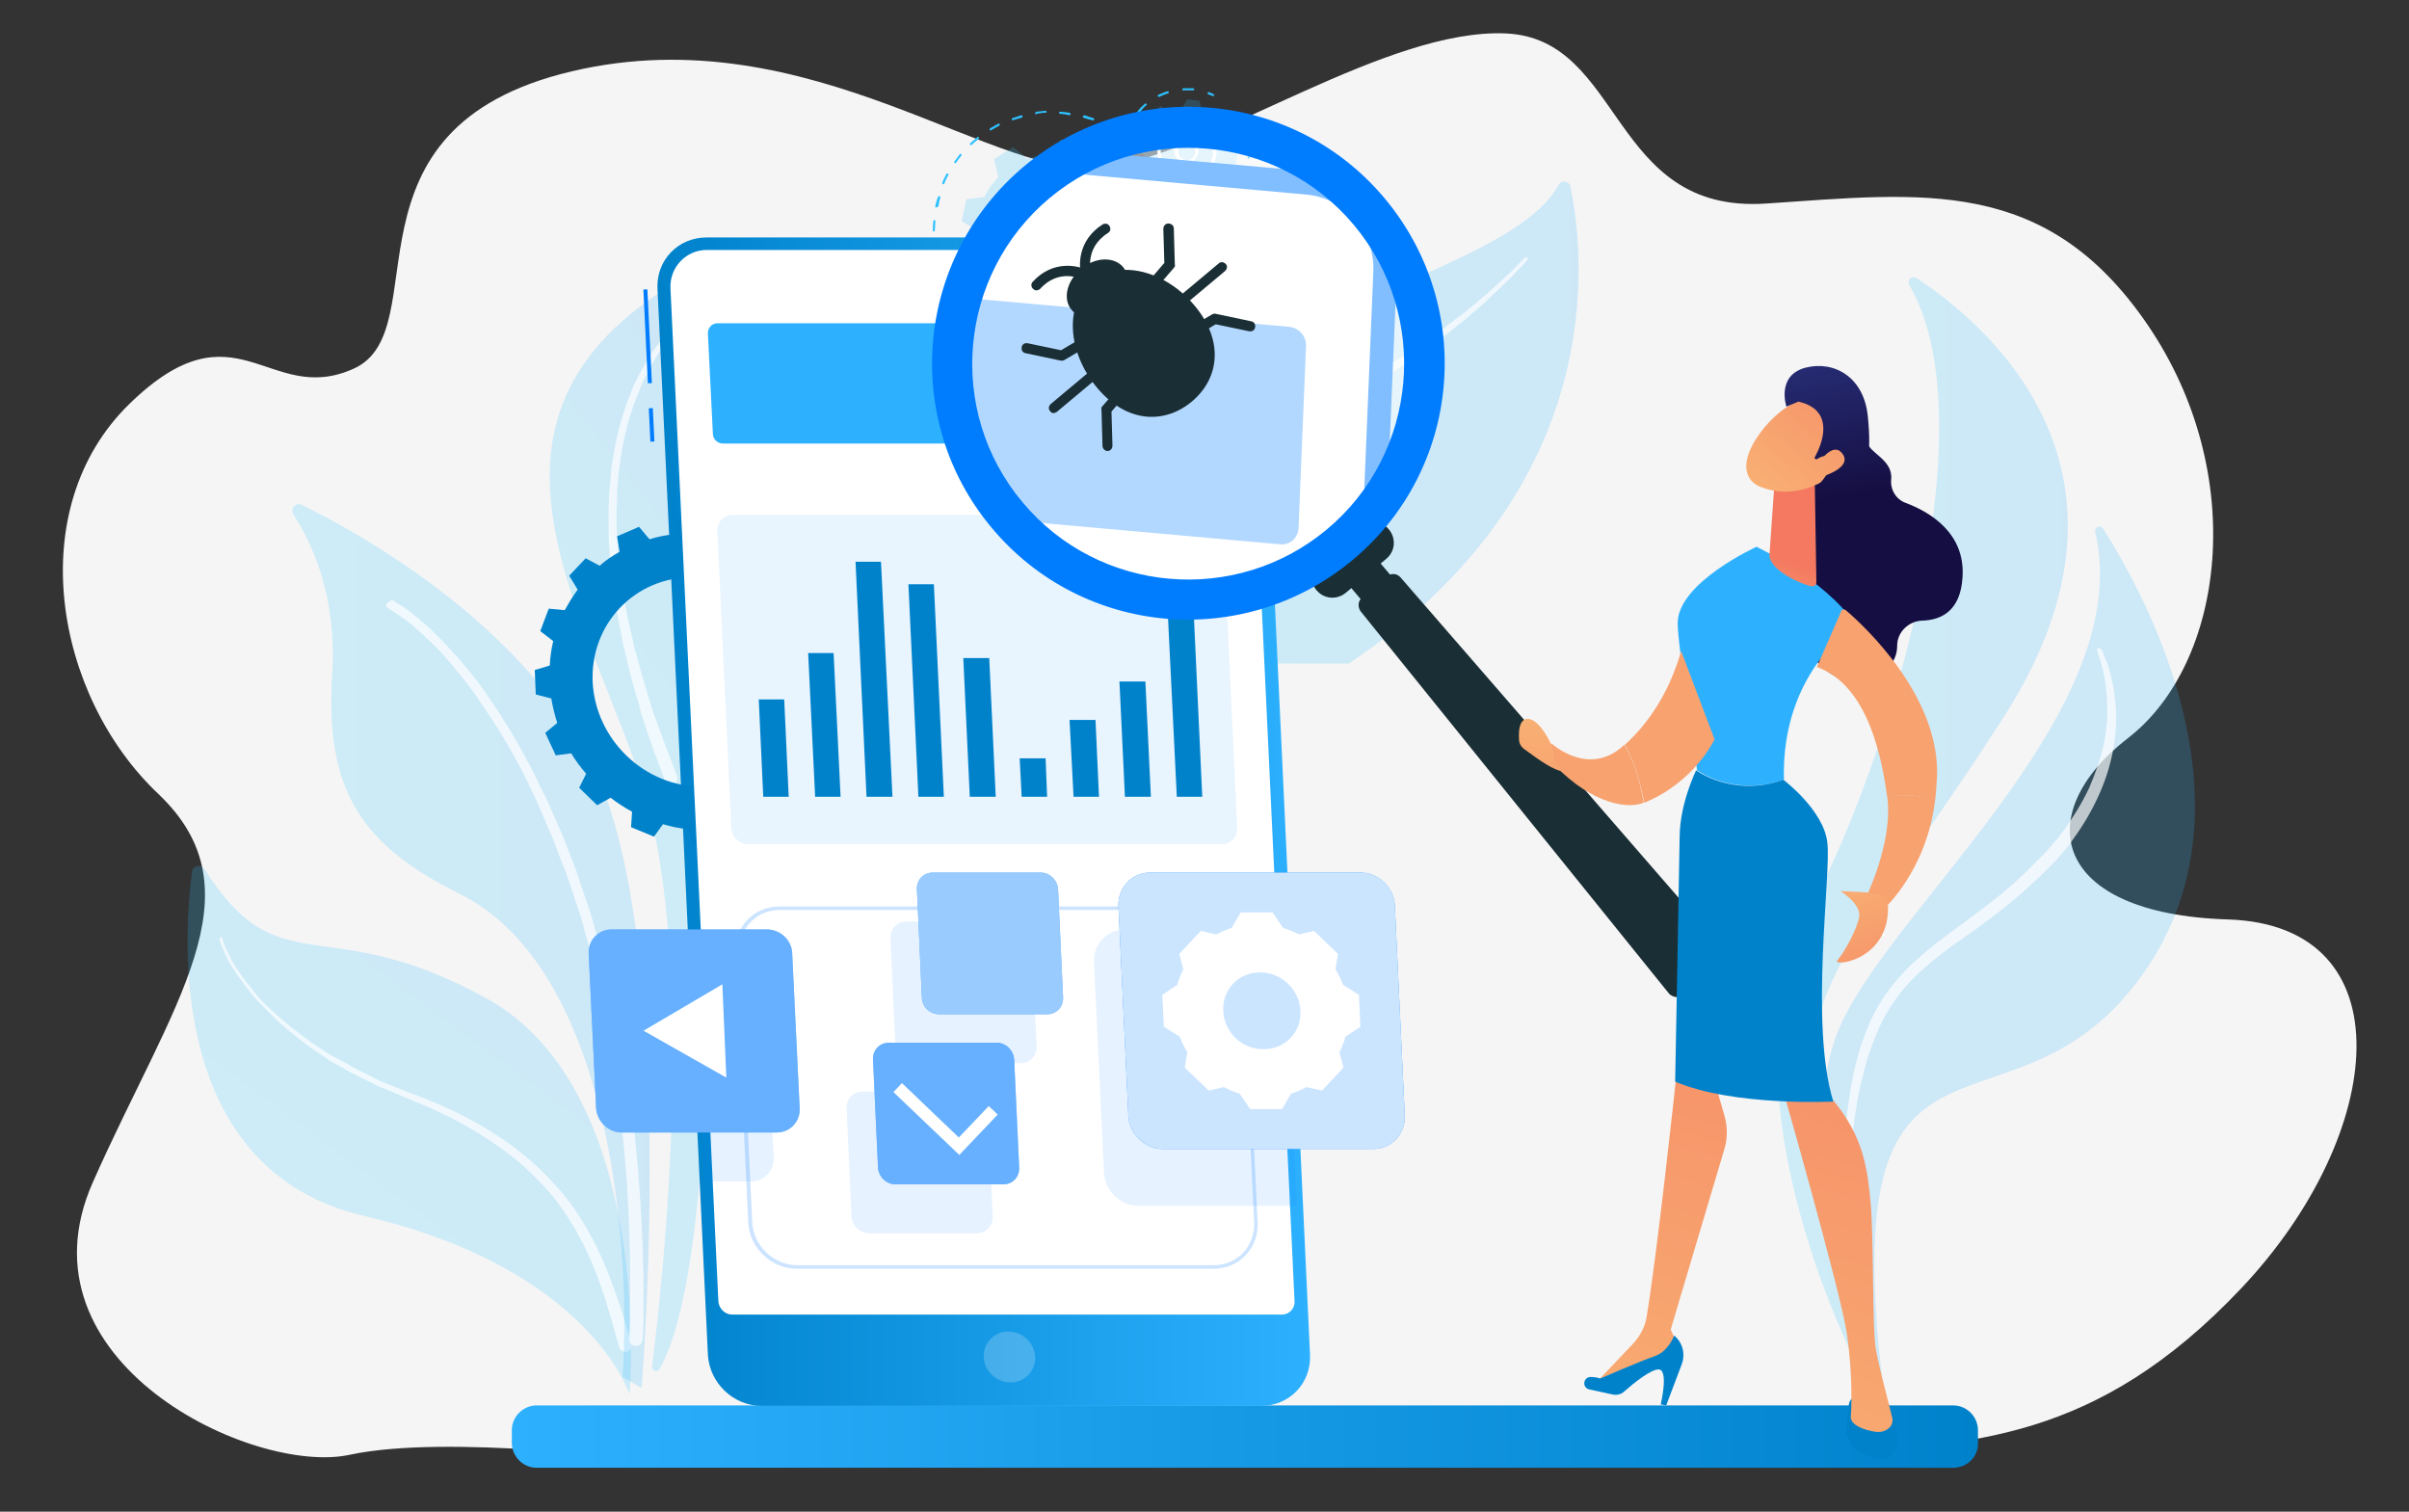 <?xml version="1.0" encoding="utf-8"?>
<!-- Generator: Adobe Illustrator 22.0.1, SVG Export Plug-In . SVG Version: 6.00 Build 0)  -->
<svg version="1.1" id="Layer_1" xmlns="http://www.w3.org/2000/svg" xmlns:xlink="http://www.w3.org/1999/xlink" x="0px" y="0px"
	 viewBox="0 0 482.9 303" style="enable-background:new 0 0 482.9 303;" xml:space="preserve">
<rect x="0" y="0" width="482.9" height="303" fill="#333333" stroke="none"/>
<style type="text/css">
	.st0{fill:#F5F5F5;}
	.st1{fill:#2DC1FF;}
	.st2{fill:#2DB2FF;}
	.st3{opacity:0.2;fill:url(#SVGID_1_);}
	.st4{fill:#FFFFFF;}
	.st5{opacity:0.2;fill:url(#SVGID_2_);}
	.st6{opacity:0.2;fill:url(#SVGID_3_);}
	.st7{opacity:0.69;fill:#FFFFFF;}
	.st8{opacity:0.2;fill:url(#SVGID_4_);}
	.st9{opacity:0.2;fill:url(#SVGID_5_);}
	.st10{opacity:0.2;fill:url(#SVGID_6_);}
	.st11{opacity:0.2;fill:url(#SVGID_7_);}
	.st12{opacity:0.2;fill:#2DB6FF;}
	.st13{fill:url(#SVGID_8_);}
	.st14{opacity:0.37;fill:#FFFFFF;}
	.st15{fill:url(#SVGID_9_);}
	.st16{fill:url(#SVGID_10_);}
	.st17{fill:url(#SVGID_11_);}
	.st18{fill:url(#SVGID_12_);}
	.st19{fill:url(#SVGID_13_);}
	.st20{fill:url(#SVGID_14_);}
	.st21{fill:url(#SVGID_15_);}
	.st22{fill:url(#SVGID_16_);}
	.st23{fill:url(#SVGID_17_);}
	.st24{fill:url(#SVGID_18_);}
	.st25{fill:url(#SVGID_19_);}
	.st26{fill:url(#SVGID_20_);}
	.st27{fill:url(#SVGID_21_);}
	.st28{fill:url(#SVGID_22_);}
	.st29{fill:url(#SVGID_23_);}
	.st30{fill:url(#SVGID_24_);}
	.st31{fill:url(#SVGID_25_);}
	.st32{fill:#F9F9F9;}
	.st33{fill:url(#SVGID_26_);}
	.st34{fill:url(#SVGID_27_);}
	.st35{fill:url(#SVGID_28_);}
	.st36{fill:url(#SVGID_29_);}
	.st37{fill:url(#SVGID_30_);}
	.st38{fill:url(#SVGID_31_);}
	.st39{fill:url(#SVGID_32_);}
	.st40{fill:url(#SVGID_33_);}
	.st41{fill:url(#SVGID_34_);}
	.st42{fill:url(#SVGID_35_);}
	.st43{fill:url(#SVGID_36_);}
	.st44{fill:url(#SVGID_37_);}
	.st45{fill:url(#SVGID_38_);}
	.st46{fill:url(#SVGID_39_);}
	.st47{fill:url(#SVGID_40_);}
	.st48{fill:url(#SVGID_41_);}
	.st49{fill:url(#SVGID_42_);}
	.st50{fill:#0082CB;}
	.st51{fill:url(#SVGID_43_);}
	.st52{fill:url(#SVGID_44_);}
	.st53{fill:url(#SVGID_45_);}
	.st54{opacity:0.75;fill:#FFFFFF;}
	.st55{fill:url(#SVGID_46_);}
	.st56{fill:url(#SVGID_47_);}
	.st57{fill:url(#SVGID_48_);}
	.st58{opacity:0.75;fill:#F9F9F9;}
	.st59{fill:url(#SVGID_49_);}
	.st60{fill:url(#SVGID_50_);}
	.st61{fill:url(#SVGID_51_);}
	.st62{fill:url(#SVGID_52_);}
	.st63{fill:url(#SVGID_53_);}
	.st64{opacity:0.37;fill:#2DB1FF;}
	.st65{fill:url(#SVGID_54_);}
	.st66{fill:url(#SVGID_55_);}
	.st67{fill:url(#SVGID_56_);}
	.st68{fill:url(#SVGID_57_);}
	.st69{fill:url(#SVGID_58_);}
	.st70{fill:url(#SVGID_59_);}
	.st71{fill:url(#SVGID_60_);}
	.st72{fill:url(#SVGID_61_);}
	.st73{fill:url(#SVGID_62_);}
	.st74{fill:#2DB1FF;}
	.st75{fill:url(#SVGID_63_);}
	.st76{fill:url(#SVGID_64_);}
	.st77{fill:url(#SVGID_65_);}
	.st78{fill:url(#SVGID_66_);}
	.st79{fill:url(#SVGID_67_);}
	.st80{fill:url(#SVGID_68_);}
	.st81{fill:url(#SVGID_69_);}
	.st82{fill:url(#SVGID_70_);}
	.st83{fill:url(#SVGID_71_);}
	.st84{fill:url(#SVGID_72_);}
	.st85{fill:url(#SVGID_73_);}
	.st86{fill:url(#SVGID_74_);}
	.st87{fill:url(#SVGID_75_);}
	.st88{fill:url(#SVGID_76_);}
	.st89{fill:url(#SVGID_77_);}
	.st90{fill:url(#SVGID_78_);}
	.st91{fill:url(#SVGID_79_);}
	.st92{fill:url(#SVGID_80_);}
	.st93{fill:url(#SVGID_81_);}
	.st94{fill:url(#SVGID_82_);}
	.st95{fill:url(#SVGID_83_);}
	.st96{fill:url(#SVGID_84_);}
	.st97{opacity:0.2;fill:url(#SVGID_85_);}
	.st98{opacity:0.2;fill:url(#SVGID_86_);}
	.st99{opacity:0.2;fill:url(#SVGID_87_);}
	.st100{opacity:0.2;fill:url(#SVGID_88_);}
	.st101{opacity:0.2;fill:url(#SVGID_89_);}
	.st102{opacity:0.2;fill:url(#SVGID_90_);}
	.st103{opacity:0.2;fill:url(#SVGID_91_);}
	.st104{fill:url(#SVGID_92_);}
	.st105{fill:url(#SVGID_93_);}
	.st106{fill:url(#SVGID_94_);}
	.st107{fill:url(#SVGID_95_);}
	.st108{fill:url(#SVGID_96_);}
	.st109{fill:url(#SVGID_97_);}
	.st110{fill:url(#SVGID_98_);}
	.st111{fill:url(#SVGID_99_);}
	.st112{fill:url(#SVGID_100_);}
	.st113{fill:url(#SVGID_101_);}
	.st114{fill:url(#SVGID_102_);}
	.st115{fill:url(#SVGID_103_);}
	.st116{fill:url(#SVGID_104_);}
	.st117{fill:url(#SVGID_105_);}
	.st118{fill:url(#SVGID_106_);}
	.st119{fill:url(#SVGID_107_);}
	.st120{fill:url(#SVGID_108_);}
	.st121{fill:url(#SVGID_109_);}
	.st122{fill:url(#SVGID_110_);}
	.st123{fill:url(#SVGID_111_);}
	.st124{fill:url(#SVGID_112_);}
	.st125{fill:url(#SVGID_113_);}
	.st126{fill:url(#SVGID_114_);}
	.st127{fill:url(#SVGID_115_);}
	.st128{fill:url(#SVGID_116_);}
	.st129{fill:url(#SVGID_117_);}
	.st130{fill:url(#SVGID_118_);}
	.st131{fill:url(#SVGID_119_);}
	.st132{fill:url(#SVGID_120_);}
	.st133{fill:url(#SVGID_121_);}
	.st134{fill:url(#SVGID_122_);}
	.st135{opacity:0.65;fill:#FFFFFF;}
	.st136{fill:url(#SVGID_123_);}
	.st137{fill:url(#SVGID_124_);}
	.st138{fill:url(#SVGID_125_);}
	.st139{fill:url(#SVGID_126_);}
	.st140{fill:url(#SVGID_127_);}
	.st141{fill:url(#SVGID_128_);}
	.st142{fill:url(#SVGID_129_);}
	.st143{fill:url(#SVGID_130_);}
	.st144{clip-path:url(#SVGID_132_);}
	.st145{fill:url(#SVGID_133_);}
	.st146{clip-path:url(#SVGID_135_);}
	.st147{fill:url(#SVGID_136_);}
	.st148{clip-path:url(#SVGID_138_);}
	.st149{fill:url(#SVGID_139_);}
	.st150{opacity:0.6;fill:#2DB1FF;}
	.st151{fill:url(#SVGID_140_);}
	.st152{opacity:0.6;fill:#FFFFFF;}
	.st153{opacity:0.61;fill:#FFFFFF;}
	.st154{opacity:0.73;fill:#FFFFFF;}
	.st155{fill:url(#SVGID_141_);}
	.st156{fill:url(#SVGID_142_);}
	.st157{fill:url(#SVGID_143_);}
	.st158{fill:url(#SVGID_144_);}
	.st159{fill:url(#SVGID_145_);}
	.st160{fill:url(#SVGID_146_);}
	.st161{fill:url(#SVGID_147_);}
	.st162{fill:url(#SVGID_148_);}
	.st163{fill:url(#SVGID_149_);}
	.st164{fill:url(#SVGID_150_);}
	.st165{fill:url(#SVGID_151_);}
	.st166{fill:url(#SVGID_152_);}
	.st167{fill:url(#SVGID_153_);}
	.st168{fill:url(#SVGID_154_);}
	.st169{fill:url(#SVGID_155_);}
	.st170{fill:url(#SVGID_156_);}
	.st171{fill:url(#SVGID_157_);}
	.st172{fill:url(#SVGID_158_);}
	.st173{fill:url(#SVGID_159_);}
	.st174{fill:url(#SVGID_160_);}
	.st175{fill:url(#SVGID_161_);}
	.st176{fill:url(#SVGID_162_);}
	.st177{fill:url(#SVGID_163_);}
	.st178{fill:url(#SVGID_164_);}
	.st179{fill:url(#SVGID_165_);}
	.st180{opacity:0.2;fill:url(#SVGID_166_);}
	.st181{opacity:0.2;fill:url(#SVGID_167_);}
	.st182{opacity:0.2;fill:url(#SVGID_168_);}
	.st183{opacity:0.2;fill:url(#SVGID_169_);}
	.st184{opacity:0.2;fill:url(#SVGID_170_);}
	.st185{opacity:0.2;fill:url(#SVGID_171_);}
	.st186{opacity:0.2;fill:url(#SVGID_172_);}
	.st187{fill:url(#SVGID_173_);}
	.st188{opacity:0.2;fill:url(#SVGID_174_);}
	.st189{opacity:0.2;fill:url(#SVGID_175_);}
	.st190{opacity:0.2;fill:url(#SVGID_176_);}
	.st191{opacity:0.2;fill:url(#SVGID_177_);}
	.st192{opacity:0.2;fill:url(#SVGID_178_);}
	.st193{opacity:0.2;fill:url(#SVGID_179_);}
	.st194{opacity:0.2;fill:url(#SVGID_180_);}
	.st195{fill:url(#SVGID_181_);}
	.st196{fill:url(#SVGID_182_);}
	.st197{fill:url(#SVGID_183_);}
	.st198{fill:url(#SVGID_184_);}
	.st199{fill:url(#SVGID_185_);}
	.st200{fill:url(#SVGID_186_);}
	.st201{fill:url(#SVGID_187_);}
	.st202{fill:url(#SVGID_188_);}
	.st203{fill:url(#SVGID_189_);}
	.st204{fill:url(#SVGID_190_);}
	.st205{fill:url(#SVGID_191_);}
	.st206{fill:url(#SVGID_192_);}
	.st207{fill:url(#SVGID_193_);}
	.st208{fill:url(#SVGID_194_);}
	.st209{fill:url(#SVGID_195_);}
	.st210{fill:url(#SVGID_196_);}
	.st211{fill:url(#SVGID_197_);}
	.st212{fill:url(#SVGID_198_);}
	.st213{fill:url(#SVGID_199_);}
	.st214{fill:url(#SVGID_200_);}
	.st215{fill:url(#SVGID_201_);}
	.st216{fill:url(#SVGID_202_);}
	.st217{fill:url(#SVGID_203_);}
	.st218{fill:url(#SVGID_204_);}
	.st219{fill:url(#SVGID_205_);}
	.st220{fill:url(#SVGID_206_);}
	.st221{fill:url(#SVGID_207_);}
	.st222{fill:url(#SVGID_208_);}
	.st223{fill:url(#SVGID_209_);}
	.st224{fill:url(#SVGID_210_);}
	.st225{fill:url(#SVGID_211_);}
	.st226{fill:url(#SVGID_212_);}
	.st227{fill:url(#SVGID_213_);}
	.st228{fill:url(#SVGID_214_);}
	.st229{fill:url(#SVGID_215_);}
	.st230{fill:url(#SVGID_216_);}
	.st231{fill:#F7A26F;}
	.st232{fill:url(#SVGID_217_);}
	.st233{opacity:0.23;fill:#FFFFFF;}
	.st234{fill:url(#SVGID_218_);}
	.st235{fill:url(#SVGID_219_);}
	.st236{fill:url(#SVGID_220_);}
	.st237{fill:url(#SVGID_221_);}
	.st238{fill:url(#SVGID_222_);}
	.st239{fill:url(#SVGID_223_);}
	.st240{fill:url(#SVGID_224_);}
	.st241{fill:url(#SVGID_225_);}
	.st242{fill:url(#SVGID_226_);}
	.st243{fill:url(#SVGID_227_);}
	.st244{fill:url(#SVGID_228_);}
	.st245{fill:url(#SVGID_229_);}
	.st246{fill:url(#SVGID_230_);}
	.st247{fill:url(#SVGID_231_);}
	.st248{fill:url(#SVGID_232_);}
	.st249{fill:url(#SVGID_233_);}
	.st250{fill:url(#SVGID_234_);}
	.st251{fill:url(#SVGID_235_);}
	.st252{fill:url(#SVGID_236_);}
	.st253{fill:url(#SVGID_237_);}
	.st254{fill:url(#SVGID_238_);}
	.st255{fill:url(#SVGID_239_);}
	.st256{fill:url(#SVGID_240_);}
	.st257{fill:url(#SVGID_241_);}
	.st258{fill:url(#SVGID_242_);}
	.st259{fill:url(#SVGID_243_);}
	.st260{fill:url(#SVGID_244_);}
	.st261{fill:url(#SVGID_245_);}
	.st262{fill:url(#SVGID_246_);}
	.st263{fill:url(#SVGID_247_);}
	.st264{fill:url(#SVGID_248_);}
	.st265{fill:url(#SVGID_249_);}
	.st266{fill:url(#SVGID_250_);}
	.st267{fill:url(#SVGID_251_);}
	.st268{fill:url(#SVGID_252_);}
	.st269{fill:#3F67F9;}
	.st270{fill:url(#SVGID_253_);}
	.st271{fill:#F8AB72;}
	.st272{opacity:0.2;fill:url(#SVGID_254_);}
	.st273{opacity:0.2;fill:url(#SVGID_255_);}
	.st274{opacity:0.2;fill:url(#SVGID_256_);}
	.st275{opacity:0.2;fill:url(#SVGID_257_);}
	.st276{opacity:0.2;fill:url(#SVGID_258_);}
	.st277{opacity:0.2;fill:url(#SVGID_259_);}
	.st278{opacity:0.2;fill:url(#SVGID_260_);}
	.st279{fill:url(#SVGID_261_);}
	.st280{fill:url(#SVGID_262_);}
	.st281{opacity:0.5;fill:#3F67F9;}
	.st282{fill:url(#SVGID_263_);}
	.st283{fill:url(#SVGID_264_);}
	.st284{fill:url(#SVGID_265_);}
	.st285{fill:url(#SVGID_266_);}
	.st286{fill:url(#SVGID_267_);}
	.st287{fill:url(#SVGID_268_);}
	.st288{fill:url(#SVGID_269_);}
	.st289{fill:url(#SVGID_270_);}
	.st290{fill:url(#SVGID_271_);}
	.st291{fill:url(#SVGID_272_);}
	.st292{fill:url(#SVGID_273_);}
	.st293{fill:url(#SVGID_274_);}
	.st294{fill:url(#SVGID_275_);}
	.st295{fill:url(#SVGID_276_);}
	.st296{opacity:0.37;}
	.st297{clip-path:url(#SVGID_278_);fill:#2DB1FF;}
	.st298{clip-path:url(#SVGID_280_);fill:#2DB1FF;}
	.st299{clip-path:url(#SVGID_282_);fill:#2DB1FF;}
	.st300{clip-path:url(#SVGID_284_);fill:#2DB1FF;}
	.st301{clip-path:url(#SVGID_286_);fill:#2DB1FF;}
	.st302{clip-path:url(#SVGID_288_);fill:#2DB1FF;}
	.st303{clip-path:url(#SVGID_290_);fill:#2DB1FF;}
	.st304{clip-path:url(#SVGID_292_);fill:#2DB1FF;}
	.st305{clip-path:url(#SVGID_294_);fill:#2DB1FF;}
	.st306{clip-path:url(#SVGID_296_);fill:#2DB1FF;}
	.st307{clip-path:url(#SVGID_298_);fill:#2DB1FF;}
	.st308{clip-path:url(#SVGID_300_);fill:#2DB1FF;}
	.st309{clip-path:url(#SVGID_302_);fill:#2DB1FF;}
	.st310{clip-path:url(#SVGID_304_);fill:#2DB1FF;}
	.st311{clip-path:url(#SVGID_306_);fill:#2DB1FF;}
	.st312{clip-path:url(#SVGID_308_);fill:#2DB1FF;}
	.st313{clip-path:url(#SVGID_310_);fill:#2DB1FF;}
	.st314{clip-path:url(#SVGID_312_);fill:#2DB1FF;}
	.st315{clip-path:url(#SVGID_314_);fill:#2DB1FF;}
	.st316{clip-path:url(#SVGID_316_);fill:#2DB1FF;}
	.st317{clip-path:url(#SVGID_318_);fill:#2DB1FF;}
	.st318{clip-path:url(#SVGID_320_);fill:#2DB1FF;}
	.st319{clip-path:url(#SVGID_322_);fill:#2DB1FF;}
	.st320{clip-path:url(#SVGID_324_);fill:#2DB1FF;}
	.st321{clip-path:url(#SVGID_326_);fill:#2DB1FF;}
	.st322{clip-path:url(#SVGID_328_);fill:#2DB1FF;}
	.st323{fill:url(#SVGID_329_);}
	.st324{fill:url(#SVGID_330_);}
	.st325{fill:url(#SVGID_331_);}
	.st326{fill:url(#SVGID_332_);}
	.st327{fill:url(#SVGID_333_);}
	.st328{fill:url(#SVGID_334_);}
	.st329{fill:url(#SVGID_335_);}
	.st330{fill:url(#SVGID_336_);}
	.st331{fill:url(#SVGID_337_);}
	.st332{fill:url(#SVGID_338_);}
	.st333{fill:url(#SVGID_339_);}
	.st334{fill:url(#SVGID_340_);}
	.st335{fill:url(#SVGID_341_);}
	.st336{fill:url(#SVGID_342_);}
	.st337{fill:url(#SVGID_343_);}
	.st338{fill:url(#SVGID_344_);}
	.st339{fill:url(#SVGID_345_);}
	.st340{fill:url(#SVGID_346_);}
	.st341{fill:url(#SVGID_347_);}
	.st342{fill:url(#SVGID_348_);}
	.st343{fill:url(#SVGID_349_);}
	.st344{fill:url(#SVGID_350_);}
	.st345{fill:url(#SVGID_351_);}
	.st346{fill:url(#SVGID_352_);}
	.st347{fill:url(#SVGID_353_);}
	.st348{fill:url(#SVGID_354_);}
	.st349{fill:url(#SVGID_355_);}
	.st350{fill:url(#SVGID_356_);}
	.st351{fill:url(#SVGID_357_);}
	.st352{fill:url(#SVGID_358_);}
	.st353{fill:url(#SVGID_359_);}
	.st354{fill:url(#SVGID_360_);}
	.st355{fill:url(#SVGID_361_);}
	.st356{fill:url(#SVGID_362_);}
	.st357{fill:url(#SVGID_363_);}
	.st358{fill:url(#SVGID_364_);}
	.st359{fill:url(#SVGID_365_);}
	.st360{fill:url(#SVGID_366_);}
	.st361{fill:url(#SVGID_367_);}
	.st362{fill:url(#SVGID_368_);}
	.st363{fill:url(#SVGID_369_);}
	.st364{fill:url(#SVGID_370_);}
	.st365{fill:url(#SVGID_371_);}
	.st366{fill:url(#SVGID_372_);}
	.st367{fill:url(#SVGID_373_);}
	.st368{opacity:0.2;fill:url(#SVGID_374_);}
	.st369{opacity:0.2;fill:url(#SVGID_375_);}
	.st370{opacity:0.2;fill:url(#SVGID_376_);}
	.st371{opacity:0.2;fill:url(#SVGID_377_);}
	.st372{opacity:0.2;fill:url(#SVGID_378_);}
	.st373{opacity:0.2;fill:url(#SVGID_379_);}
	.st374{opacity:0.2;fill:url(#SVGID_380_);}
	.st375{fill:url(#SVGID_381_);}
	.st376{fill:#007CFF;}
	.st377{fill:url(#SVGID_382_);}
	.st378{opacity:0.2;fill:#007CFF;}
	.st379{opacity:0.1;fill:#007CFF;}
	.st380{opacity:0.2;fill:#FFFFFF;}
	.st381{opacity:0.4;fill:#C5E3FC;}
	.st382{opacity:0.8;fill:#FFFFFF;}
	.st383{opacity:0.4;fill:#FFFFFF;}
	.st384{fill:#1A2E35;}
	.st385{opacity:0.6;fill:#007CFF;}
	.st386{opacity:0.5;fill:#FFFFFF;}
	.st387{fill:url(#SVGID_383_);}
	.st388{fill:url(#SVGID_384_);}
	.st389{fill:url(#SVGID_385_);}
	.st390{fill:url(#SVGID_386_);}
	.st391{fill:url(#SVGID_387_);}
	.st392{fill:url(#SVGID_388_);}
	.st393{fill:url(#SVGID_389_);}
	.st394{fill:url(#SVGID_390_);}
	.st395{fill:url(#SVGID_391_);}
	.st396{opacity:0.2;fill:url(#SVGID_392_);}
	.st397{opacity:0.2;fill:url(#SVGID_393_);}
	.st398{opacity:0.2;fill:url(#SVGID_394_);}
	.st399{opacity:0.2;fill:url(#SVGID_395_);}
	.st400{opacity:0.2;fill:url(#SVGID_396_);}
	.st401{opacity:0.2;fill:url(#SVGID_397_);}
	.st402{opacity:0.2;fill:url(#SVGID_398_);}
	.st403{fill:url(#SVGID_399_);}
	.st404{fill:url(#SVGID_400_);}
	.st405{opacity:0.37;fill:#E5E5E5;}
	.st406{opacity:0.64;}
	.st407{fill:url(#SVGID_401_);}
	.st408{fill:url(#SVGID_402_);}
	.st409{opacity:0.56;fill:#FFFFFF;}
	.st410{fill:url(#SVGID_403_);}
	.st411{fill:url(#SVGID_404_);}
	.st412{fill:url(#SVGID_405_);}
	.st413{fill:url(#SVGID_406_);}
	.st414{fill:url(#SVGID_407_);}
	.st415{fill:url(#SVGID_408_);}
	.st416{fill:url(#SVGID_409_);}
	.st417{fill:url(#SVGID_410_);}
	.st418{fill:url(#SVGID_411_);}
	.st419{fill:url(#SVGID_412_);}
	.st420{fill:url(#SVGID_413_);}
	.st421{fill:url(#SVGID_414_);}
	.st422{fill:url(#SVGID_415_);}
	.st423{fill:url(#SVGID_416_);}
	.st424{fill:url(#SVGID_417_);}
	.st425{fill:url(#SVGID_418_);}
	.st426{fill:url(#SVGID_419_);}
	.st427{fill:url(#SVGID_420_);}
	.st428{fill:url(#SVGID_421_);}
	.st429{fill:url(#SVGID_422_);}
	.st430{fill:url(#SVGID_423_);}
	.st431{fill:url(#SVGID_424_);}
	.st432{fill:url(#SVGID_425_);}
	.st433{fill:url(#SVGID_426_);}
	.st434{fill:url(#SVGID_427_);}
	.st435{fill:url(#SVGID_428_);}
	.st436{fill:url(#SVGID_429_);}
	.st437{fill:url(#SVGID_430_);}
	.st438{fill:url(#SVGID_431_);}
	.st439{fill:url(#SVGID_432_);}
	.st440{fill:url(#SVGID_433_);}
	.st441{fill:url(#SVGID_434_);}
	.st442{fill:url(#SVGID_435_);}
	.st443{fill:url(#SVGID_436_);}
	.st444{fill:url(#SVGID_437_);}
	.st445{fill:url(#SVGID_438_);}
	.st446{fill:url(#SVGID_439_);}
	.st447{fill:url(#SVGID_440_);}
	.st448{fill:url(#SVGID_441_);}
	.st449{fill:url(#SVGID_442_);}
	.st450{fill:url(#SVGID_443_);}
	.st451{fill:url(#SVGID_444_);}
	.st452{fill:url(#SVGID_445_);}
	.st453{fill:url(#SVGID_446_);}
	.st454{fill:url(#SVGID_447_);}
	.st455{fill:url(#SVGID_448_);}
	.st456{fill:url(#SVGID_449_);}
	.st457{fill:url(#SVGID_450_);}
	.st458{fill:url(#SVGID_451_);}
	.st459{fill:url(#SVGID_452_);}
	.st460{fill:url(#SVGID_453_);}
	.st461{fill:url(#SVGID_454_);}
	.st462{fill:url(#SVGID_455_);}
	.st463{fill:url(#SVGID_456_);}
	.st464{fill:url(#SVGID_457_);}
	.st465{fill:url(#SVGID_458_);}
	.st466{fill:url(#SVGID_459_);}
	.st467{fill:url(#SVGID_460_);}
	.st468{fill:url(#SVGID_461_);}
	.st469{fill:url(#SVGID_462_);}
	.st470{fill:#A65958;}
	.st471{fill:#D268CC;}
	.st472{opacity:0.2;}
	.st473{fill:#455A64;}
	.st474{fill:#FAFAFA;}
	.st475{fill:#2B454E;}
	.st476{fill:#803535;}
	.st477{fill:#182E36;}
	.st478{opacity:0.4;}
	.st479{opacity:0.3;}
	.st480{fill:url(#SVGID_463_);}
	.st481{fill:#CDEBF7;}
	.st482{fill:#2A464E;}
	.st483{fill:url(#SVGID_464_);}
	.st484{fill:url(#SVGID_465_);}
	.st485{fill:#E1E1E1;}
	.st486{fill:#DFDFDF;}
	.st487{opacity:0.6;fill:#CDE8F7;}
	.st488{fill:#179AE6;}
	.st489{fill:#28ACF9;}
	.st490{opacity:0.3;fill:#0082CB;}
	.st491{opacity:0.5;fill:#2DB1FF;}
	.st492{opacity:0.3;fill:#2DB1FF;}
	.st493{opacity:0.2;fill:#2DB1FF;}
	.st494{fill:url(#SVGID_466_);}
	.st495{fill:none;stroke:#0082CB;stroke-miterlimit:10;}
	.st496{fill:url(#SVGID_467_);}
	.st497{fill:url(#SVGID_468_);}
	.st498{fill:url(#SVGID_469_);}
	.st499{fill:url(#SVGID_470_);}
	.st500{fill:url(#SVGID_471_);}
	.st501{fill:url(#SVGID_472_);}
	.st502{fill:url(#SVGID_473_);}
	.st503{fill:url(#SVGID_474_);}
	.st504{fill:url(#SVGID_475_);}
	.st505{fill:url(#SVGID_476_);}
	.st506{fill:url(#SVGID_477_);}
	.st507{fill:url(#SVGID_478_);}
	.st508{fill:url(#SVGID_479_);}
	.st509{fill:url(#SVGID_480_);}
	.st510{fill:url(#SVGID_481_);}
	.st511{fill:url(#SVGID_482_);}
	.st512{fill:url(#SVGID_483_);}
	.st513{fill:url(#SVGID_484_);}
	.st514{fill:url(#SVGID_485_);}
</style>
<g>
	<path class="st0" d="M130.3,292.8c0,0-40.8-5.4-60.2-1.2c-19.4,4.2-67.4-18.7-51.5-54.6s33.9-58.2,13.1-77.9S4.4,102,25.9,81
		c21.5-21,27.9,0.6,45-7.1c17.1-7.7-4.6-48.2,43.7-59.6s85.8,23.1,107.8,19.2c22-3.9,55.7-27.8,79.4-26.8
		c23.7,1,20.8,36.2,52.2,34.1s56.1-5.6,76.5,24.3c20.4,29.9,15.5,67.9-4,82.9c-19.4,15-15.6,35.2,20.2,36.3
		c35.8,1.2,31.8,43,2.6,73.9c-29.2,30.9-54.3,31.2-83.5,33.3C336.6,293.6,130.3,292.8,130.3,292.8z"/>
	<g>
		<path class="st1" d="M187.4,50.3c-0.1,0-0.1-0.1-0.1-0.2c0-0.3-0.1-0.6-0.1-0.9c0-0.1,0.1-0.2,0.2-0.3c0.1,0,0.2,0.1,0.3,0.2
			c0,0.3,0.1,0.6,0.1,0.9c0,0.1-0.1,0.2-0.2,0.3C187.4,50.3,187.4,50.3,187.4,50.3z"/>
		<path class="st1" d="M187.1,46.4c-0.1,0-0.1-0.1-0.1-0.2c0-0.6,0-1.2,0.1-1.9c0-0.1,0.1-0.2,0.2-0.2c0.1,0,0.2,0.1,0.2,0.2
			c0,0.6-0.1,1.2-0.1,1.8C187.4,46.3,187.3,46.4,187.1,46.4C187.1,46.4,187.1,46.4,187.1,46.4z M187.6,41.6c-0.1,0-0.2-0.1-0.1-0.3
			c0.1-0.6,0.3-1.2,0.5-1.8c0-0.1,0.2-0.2,0.3-0.2c0.1,0,0.2,0.2,0.2,0.3c-0.2,0.6-0.3,1.2-0.4,1.8
			C187.8,41.5,187.7,41.6,187.6,41.6C187.6,41.6,187.6,41.6,187.6,41.6z M189,36.9C189,36.9,189,36.9,189,36.9
			c-0.1-0.1-0.2-0.2-0.1-0.3c0.2-0.6,0.5-1.1,0.8-1.7c0.1-0.1,0.2-0.2,0.3-0.1c0.1,0.1,0.2,0.2,0.1,0.3c-0.3,0.5-0.6,1.1-0.8,1.7
			C189.3,36.9,189.1,37,189,36.9z M191.4,32.7C191.4,32.7,191.4,32.7,191.4,32.7c-0.1-0.1-0.2-0.2-0.1-0.3c0.4-0.5,0.7-1,1.1-1.5
			c0.1-0.1,0.2-0.1,0.3,0c0.1,0.1,0.1,0.2,0,0.3c-0.4,0.5-0.8,1-1.1,1.5C191.6,32.7,191.5,32.7,191.4,32.7z M194.6,29.1
			C194.6,29,194.6,29,194.6,29.1c-0.2-0.1-0.2-0.3-0.1-0.4c0.5-0.4,0.9-0.8,1.4-1.2c0.1-0.1,0.2-0.1,0.3,0c0.1,0.1,0.1,0.2,0,0.3
			c-0.5,0.4-0.9,0.8-1.4,1.2C194.8,29.1,194.7,29.1,194.6,29.1z M198.5,26.1c0,0-0.1,0-0.1-0.1c-0.1-0.1,0-0.2,0.1-0.3
			c0.5-0.3,1.1-0.6,1.6-0.9c0.1-0.1,0.2,0,0.3,0.1c0.1,0.1,0,0.2-0.1,0.3c-0.5,0.3-1.1,0.6-1.6,0.9
			C198.6,26.2,198.6,26.2,198.5,26.1z M202.9,24.1c-0.1,0-0.1-0.1-0.1-0.1c0-0.1,0-0.2,0.1-0.3c0.6-0.2,1.2-0.4,1.8-0.6
			c0.1,0,0.2,0,0.3,0.2c0,0.1,0,0.2-0.2,0.3c-0.6,0.2-1.2,0.3-1.8,0.5C203,24.1,202.9,24.1,202.9,24.1z M207.6,22.9
			c-0.1,0-0.1-0.1-0.1-0.2c0-0.1,0.1-0.2,0.2-0.3c0.6-0.1,1.2-0.1,1.9-0.2c0.1,0,0.2,0.1,0.2,0.2c0,0.1-0.1,0.2-0.2,0.2
			c-0.6,0-1.2,0.1-1.8,0.2C207.7,23,207.6,22.9,207.6,22.9z M212.4,22.8c-0.1,0-0.1-0.1-0.1-0.2c0-0.1,0.1-0.2,0.2-0.2
			c0.6,0,1.2,0.1,1.9,0.2c0.1,0,0.2,0.1,0.2,0.3c0,0.1-0.1,0.2-0.3,0.2C213.7,22.9,213.1,22.9,212.4,22.8
			C212.5,22.8,212.5,22.8,212.4,22.8z M223.3,26.4C223.3,26.4,223.3,26.4,223.3,26.4c-0.6-0.3-1.1-0.7-1.6-0.9
			c-0.1-0.1-0.2-0.2-0.1-0.3c0.1-0.1,0.2-0.2,0.3-0.1c0.5,0.3,1.1,0.6,1.6,0.9c0.1,0.1,0.1,0.2,0.1,0.3
			C223.6,26.4,223.4,26.4,223.3,26.4z M217.2,23.6c-0.1,0-0.2-0.2-0.1-0.3c0-0.1,0.2-0.2,0.3-0.2c0.6,0.2,1.2,0.4,1.8,0.6
			c0,0,0,0,0,0c0.1,0,0.2,0.2,0.1,0.3c0,0.1-0.2,0.2-0.3,0.1C218.4,24,217.8,23.8,217.2,23.6C217.2,23.6,217.2,23.6,217.2,23.6z"/>
		<path class="st1" d="M226.5,28.7C226.4,28.7,226.4,28.7,226.5,28.7c-0.3-0.2-0.5-0.4-0.7-0.6c-0.1-0.1-0.1-0.2,0-0.3
			c0.1-0.1,0.2-0.1,0.3,0c0.2,0.2,0.5,0.4,0.7,0.6c0.1,0.1,0.1,0.2,0,0.3C226.7,28.7,226.6,28.8,226.5,28.7z"/>
	</g>
	<g>
		<path class="st2" d="M234.4,45.4c-0.1,0-0.1-0.1-0.1-0.2c0-0.3,0-0.6-0.1-0.9c0-0.1,0.1-0.2,0.2-0.2c0.1,0,0.2,0.1,0.2,0.2
			c0,0.3,0,0.6,0.1,0.9C234.7,45.3,234.6,45.4,234.4,45.4C234.4,45.4,234.4,45.4,234.4,45.4z"/>
		<path class="st2" d="M201.9,68.4c-0.2-0.1-0.4-0.1-0.5-0.2c-0.1,0-0.2-0.2-0.1-0.3c0-0.1,0.2-0.2,0.3-0.1c0,0,0,0,0,0
			c0.5,0.2,1.1,0.5,1.7,0.6c0.1,0,0.2,0.2,0.1,0.3c0,0.1-0.2,0.2-0.3,0.1C202.6,68.7,202.2,68.5,201.9,68.4z M198.7,66.8
			C198.7,66.8,198.7,66.8,198.7,66.8c-0.6-0.3-1.1-0.7-1.6-1c-0.1-0.1-0.1-0.2-0.1-0.3c0.1-0.1,0.2-0.1,0.3-0.1c0.5,0.3,1,0.7,1.5,1
			c0.1,0.1,0.1,0.2,0.1,0.3C198.9,66.8,198.8,66.8,198.7,66.8z M205.9,69.6c-0.1,0-0.2-0.1-0.1-0.3c0-0.1,0.1-0.2,0.3-0.2
			c0.1,0,0.2,0.1,0.4,0.1c0.5,0.1,0.9,0.2,1.4,0.2c0.1,0,0.2,0.1,0.2,0.3c0,0.1-0.1,0.2-0.3,0.2c-0.5-0.1-1-0.1-1.4-0.2
			C206.2,69.6,206,69.6,205.9,69.6C205.9,69.6,205.9,69.6,205.9,69.6z M210.6,70.1c-0.1,0-0.1-0.1-0.1-0.2c0-0.1,0.1-0.2,0.2-0.2
			c0.6,0,1.2,0,1.8-0.1c0.1,0,0.2,0.1,0.2,0.2c0,0.1-0.1,0.2-0.2,0.2C211.9,70.1,211.3,70.1,210.6,70.1
			C210.7,70.1,210.7,70.1,210.6,70.1z M215.4,69.6c-0.1,0-0.1-0.1-0.1-0.2c0-0.1,0.1-0.2,0.2-0.3c0.6-0.1,1.2-0.3,1.8-0.4
			c0.1,0,0.2,0,0.3,0.2c0,0.1,0,0.2-0.2,0.3c-0.6,0.2-1.2,0.3-1.8,0.4C215.5,69.6,215.4,69.6,215.4,69.6z M219.9,68.2
			c-0.1,0-0.1-0.1-0.1-0.1c0-0.1,0-0.2,0.1-0.3c0.5-0.2,1.1-0.5,1.6-0.8c0.1-0.1,0.2,0,0.3,0.1c0.1,0.1,0,0.2-0.1,0.3
			c-0.5,0.3-1.1,0.5-1.7,0.8C220.1,68.2,220,68.2,219.9,68.2z M224.1,65.9c0,0-0.1,0-0.1-0.1c-0.1-0.1,0-0.2,0.1-0.3
			c0.5-0.3,1-0.7,1.4-1.1c0.1-0.1,0.2-0.1,0.3,0c0.1,0.1,0.1,0.2,0,0.3c-0.5,0.4-1,0.8-1.5,1.1C224.3,65.9,224.2,65.9,224.1,65.9z
			 M227.8,62.8C227.7,62.8,227.7,62.8,227.8,62.8c-0.2-0.1-0.2-0.3-0.1-0.4c0.4-0.4,0.8-0.9,1.2-1.3c0.1-0.1,0.2-0.1,0.3,0
			c0.1,0.1,0.1,0.2,0,0.3c-0.4,0.5-0.8,0.9-1.2,1.4C228,62.8,227.9,62.9,227.8,62.8z M230.7,59.1C230.7,59.1,230.7,59.1,230.7,59.1
			c-0.1-0.1-0.2-0.2-0.1-0.3c0.3-0.5,0.6-1,0.9-1.6c0.1-0.1,0.2-0.2,0.3-0.1c0.1,0.1,0.2,0.2,0.1,0.3c-0.3,0.5-0.6,1.1-0.9,1.6
			C230.9,59.1,230.8,59.1,230.7,59.1z M232.9,54.8c-0.1,0-0.2-0.2-0.1-0.3c0.2-0.6,0.4-1.1,0.6-1.7c0-0.1,0.2-0.2,0.3-0.2
			c0.1,0,0.2,0.2,0.2,0.3c-0.2,0.6-0.4,1.2-0.6,1.7C233.1,54.8,233,54.8,232.9,54.8C232.9,54.8,232.9,54.8,232.9,54.8z M234.1,50.2
			c-0.1,0-0.2-0.1-0.1-0.2c0.1-0.6,0.2-1.2,0.2-1.8c0-0.1,0.1-0.2,0.2-0.2c0.1,0,0.2,0.1,0.2,0.2c-0.1,0.6-0.1,1.2-0.2,1.8
			C234.4,50.1,234.3,50.2,234.1,50.2C234.1,50.2,234.1,50.2,234.1,50.2z"/>
		<path class="st2" d="M194.8,64C194.8,63.9,194.8,63.9,194.8,64c-0.3-0.2-0.5-0.5-0.7-0.7c-0.1-0.1-0.1-0.2,0-0.3
			c0.1-0.1,0.2-0.1,0.3,0c0.2,0.2,0.4,0.4,0.7,0.6c0.1,0.1,0.1,0.2,0,0.3C195,64,194.9,64,194.8,64z"/>
	</g>
	
		<linearGradient id="SVGID_1_" gradientUnits="userSpaceOnUse" x1="1574.751" y1="1876.993" x2="1611.332" y2="1876.993" gradientTransform="matrix(-0.269 0.963 -0.963 -0.269 2446.907 -984.212)">
		<stop  offset="0" style="stop-color:#2DCAFF"/>
		<stop  offset="1" style="stop-color:#2DB1FF"/>
	</linearGradient>
	<path class="st3" d="M196.6,57.5c0.1,0.1,0.2,0.2,0.3,0.1l3.4-0.8c1.2,1.1,2.5,2.1,4,2.8l0.4,3.4c0,0.1,0.1,0.2,0.2,0.2l4,0.9
		c0.1,0,0.2,0,0.3-0.1l1.8-2.9c1.7,0,3.3-0.3,4.8-0.8l2.7,2.2c0.1,0.1,0.2,0.1,0.3,0l3.5-2.2c0.1-0.1,0.2-0.2,0.1-0.3l-0.8-3.4
		c1.1-1.2,2.1-2.5,2.8-4l3.4-0.4c0.1,0,0.2-0.1,0.2-0.2l0.9-4c0-0.1,0-0.2-0.1-0.3l-2.9-1.8c0-1.7-0.3-3.3-0.8-4.8l2.2-2.7
		c0.1-0.1,0.1-0.2,0-0.3l-2.2-3.5c-0.1-0.1-0.2-0.2-0.3-0.1l-3.4,0.8c-1.2-1.1-2.5-2.1-4-2.8l-0.4-3.4c0-0.1-0.1-0.2-0.2-0.2l-4-0.9
		c-0.1,0-0.2,0-0.3,0.1l-1.8,2.9c-1.7,0-3.3,0.3-4.8,0.8l-2.7-2.2c-0.1-0.1-0.2-0.1-0.3,0l-3.5,2.2c-0.1,0.1-0.2,0.2-0.1,0.3
		l0.8,3.4c-1.1,1.2-2.1,2.5-2.8,4l-3.4,0.4c-0.1,0-0.2,0.1-0.2,0.2l-0.9,4c0,0.1,0,0.2,0.1,0.3l2.9,1.8c0,1.7,0.3,3.3,0.8,4.8
		l-2.2,2.7c-0.1,0.1-0.1,0.2,0,0.3L196.6,57.5z"/>
	<path class="st4" d="M209.3,49.7c-0.5-0.2-0.9-0.5-1.3-0.8c-0.8-0.7-1.2-1.7-1.3-2.8c0-1.1,0.4-2.1,1.1-2.9
		c0.7-0.8,1.7-1.2,2.8-1.3c2.2-0.1,4.1,1.7,4.1,3.9c0,1.1-0.4,2.1-1.1,2.9C213,49.6,212,50,211,50C210.4,50,209.8,49.9,209.3,49.7z
		 M212.1,42.9c-0.4-0.2-0.9-0.3-1.3-0.2c-0.9,0-1.7,0.4-2.3,1c-0.6,0.6-0.9,1.5-0.9,2.4c0,0.9,0.4,1.7,1,2.3
		c0.6,0.6,1.5,0.9,2.4,0.9c0.9,0,1.7-0.4,2.3-1c0.6-0.6,0.9-1.5,0.9-2.4C214.2,44.5,213.3,43.4,212.1,42.9z"/>
	<path class="st4" d="M207,55.5c-0.1,0-0.1-0.1-0.2-0.1c-0.1,0-0.2-0.1-0.3-0.1c0,0,0,0,0,0l0.3-0.6c0.6,0.3,1.3,0.5,1.9,0.7l0,0
		c2.5,0.6,5.1,0.1,7.3-1.3c1.7-1.1,3-2.7,3.8-4.5c0.2-0.5,0.4-1,0.5-1.5c0.6-2.5,0.1-5.1-1.3-7.3c-1.4-2.2-3.5-3.7-6-4.3
		c-4.7-1.1-9.4,1.5-11.1,5.8c-0.2,0.5-0.3,1-0.5,1.5c-0.4,1.7-0.3,3.5,0.2,5.1l-0.6,0.2c-0.6-1.8-0.7-3.7-0.3-5.5
		c0.1-0.6,0.3-1.1,0.5-1.6c1.9-4.6,6.9-7.4,11.9-6.2c2.7,0.6,5,2.2,6.5,4.6c1.5,2.3,2,5.1,1.3,7.8c-0.1,0.6-0.3,1.1-0.5,1.6
		c-0.8,2-2.2,3.7-4.1,4.9c-2.3,1.5-5.1,2-7.8,1.3c0,0-0.1,0-0.1,0C208,55.9,207.5,55.7,207,55.5z"/>
	
		<linearGradient id="SVGID_2_" gradientUnits="userSpaceOnUse" x1="1567.787" y1="1833.676" x2="1572.41" y2="1867.968" gradientTransform="matrix(-0.269 0.963 -0.963 -0.269 2446.907 -984.212)">
		<stop  offset="0" style="stop-color:#2DCAFF"/>
		<stop  offset="1" style="stop-color:#2DB1FF"/>
	</linearGradient>
	<path class="st5" d="M230.5,37.4l1.8-0.6c0.7,0.6,1.5,1.1,2.4,1.4l0.4,1.9c0,0.1,0.1,0.1,0.1,0.1l2.3,0.3c0.1,0,0.1,0,0.2-0.1
		l0.9-1.7c0.9-0.1,1.8-0.3,2.6-0.7l1.6,1.1c0.1,0,0.1,0,0.2,0l1.9-1.4c0.1,0,0.1-0.1,0.1-0.2l-0.6-1.8c0.6-0.7,1.1-1.5,1.4-2.4
		l1.9-0.4c0.1,0,0.1-0.1,0.1-0.1l0.3-2.3c0-0.1,0-0.1-0.1-0.2l-1.7-0.9c-0.1-0.9-0.3-1.8-0.7-2.6l1.1-1.6c0-0.1,0-0.1,0-0.2
		l-1.4-1.9c0-0.1-0.1-0.1-0.2-0.1l-1.8,0.6c-0.7-0.6-1.5-1.1-2.4-1.4l-0.4-1.9c0-0.1-0.1-0.1-0.1-0.1l-2.3-0.3c-0.1,0-0.1,0-0.2,0.1
		l-0.9,1.7c-0.9,0.1-1.8,0.3-2.6,0.7l-1.6-1.1c-0.1,0-0.1,0-0.2,0l-1.9,1.4c-0.1,0-0.1,0.1-0.1,0.2l0.6,1.8
		c-0.6,0.7-1.1,1.5-1.4,2.4l-1.9,0.4c-0.1,0-0.1,0.1-0.1,0.1l-0.3,2.3c0,0.1,0,0.1,0.1,0.2l1.7,0.9c0.1,0.9,0.3,1.8,0.7,2.6
		l-1.1,1.6c0,0.1,0,0.1,0,0.2l1.4,1.9C230.4,37.4,230.5,37.5,230.5,37.4z"/>
	<path class="st4" d="M236.9,32.6c-0.2-0.1-0.4-0.2-0.6-0.4c-0.5-0.4-0.8-1-0.9-1.6c-0.1-0.6,0.1-1.3,0.5-1.8c0.4-0.5,1-0.8,1.6-0.9
		c0.6-0.1,1.3,0.1,1.8,0.5c0.5,0.4,0.8,1,0.9,1.6c0.1,1.3-0.8,2.5-2.1,2.6l0,0C237.7,32.8,237.3,32.7,236.9,32.6z M238.5,28.7
		c-0.3-0.1-0.5-0.1-0.8-0.1c-0.9,0.1-1.6,0.9-1.5,1.9c0,0.5,0.3,0.9,0.6,1.2c0.4,0.3,0.8,0.4,1.3,0.4c0.9-0.1,1.6-0.9,1.5-1.9
		c0-0.5-0.3-0.9-0.6-1.2C238.8,28.9,238.6,28.8,238.5,28.7z"/>
	<g>
		<path class="st1" d="M226.6,36.1c0,0-0.1-0.1-0.1-0.1c-0.1-0.3-0.3-0.6-0.4-0.8c0-0.1,0-0.2,0.1-0.3c0.1,0,0.2,0,0.3,0.1
			c0.1,0.3,0.2,0.5,0.4,0.8c0.1,0.1,0,0.2-0.1,0.3C226.7,36.1,226.6,36.1,226.6,36.1z"/>
		<path class="st1" d="M225.4,32.2c-0.1,0-0.1-0.1-0.1-0.2c0-0.1,0-0.2,0-0.3c-0.1-0.6-0.1-1.1-0.1-1.7c0-0.1,0.1-0.2,0.2-0.2
			c0.1,0,0.2,0.1,0.2,0.2c0,0.5,0,1.1,0.1,1.6c0,0.1,0,0.2,0,0.3c0,0.1-0.1,0.2-0.2,0.3C225.5,32.2,225.4,32.2,225.4,32.2z
			 M225.8,27.1c-0.1,0-0.2-0.2-0.1-0.3c0.1-0.4,0.3-0.8,0.4-1.2c0.1-0.2,0.2-0.4,0.3-0.7c0.1-0.1,0.2-0.2,0.3-0.1
			c0.1,0.1,0.2,0.2,0.1,0.3c-0.1,0.2-0.2,0.4-0.3,0.6c-0.2,0.4-0.3,0.8-0.4,1.2C226.1,27.1,225.9,27.1,225.8,27.1
			C225.8,27.1,225.8,27.1,225.8,27.1z M228.2,22.6C228.2,22.6,228.1,22.6,228.2,22.6c-0.2-0.1-0.2-0.3-0.1-0.4
			c0.4-0.5,0.9-1,1.4-1.4c0.1-0.1,0.2-0.1,0.3,0c0.1,0.1,0.1,0.2,0,0.3c-0.5,0.4-0.9,0.9-1.3,1.4C228.4,22.6,228.3,22.6,228.2,22.6z
			 M232.2,19.4c0,0-0.1-0.1-0.1-0.1c-0.1-0.1,0-0.2,0.1-0.3c0.6-0.3,1.2-0.5,1.8-0.7c0.1,0,0.2,0,0.3,0.1c0,0.1,0,0.2-0.1,0.3
			c-0.6,0.2-1.2,0.4-1.8,0.7C232.3,19.4,232.2,19.4,232.2,19.4z M237.1,18.1c-0.1,0-0.1-0.1-0.1-0.2c0-0.1,0.1-0.2,0.2-0.2
			c0.7,0,1.3,0,2,0c0.1,0,0.2,0.1,0.2,0.2c0,0.1-0.1,0.2-0.2,0.2C238.5,18.1,237.8,18.1,237.1,18.1
			C237.2,18.1,237.1,18.1,237.1,18.1z"/>
		<path class="st1" d="M243,19.2C243,19.2,243,19.2,243,19.2c-0.3-0.1-0.6-0.2-0.8-0.3c0,0,0,0,0,0c-0.1,0-0.2-0.2-0.1-0.3
			c0-0.1,0.2-0.2,0.3-0.1c0.3,0.1,0.6,0.2,0.9,0.4c0.1,0.1,0.2,0.2,0.1,0.3C243.2,19.2,243.1,19.3,243,19.2z"/>
	</g>
	<g>
		<path class="st2" d="M249.7,26.8c-0.1,0-0.1-0.1-0.1-0.1c-0.1-0.3-0.2-0.6-0.3-0.8c0-0.1,0-0.2,0.1-0.3c0.1,0,0.2,0,0.3,0.1
			c0.1,0.3,0.2,0.6,0.3,0.9c0,0.1,0,0.2-0.1,0.3C249.8,26.9,249.7,26.9,249.7,26.8z"/>
		<path class="st2" d="M235.8,42.8c-0.1,0-0.2-0.1-0.1-0.2c0-0.1,0.1-0.2,0.3-0.2c0.6,0.1,1.3,0.1,1.9,0.1c0.1,0,0.2,0.1,0.2,0.2
			c0,0.1-0.1,0.2-0.2,0.2C237.2,43,236.5,43,235.8,42.8C235.9,42.9,235.9,42.9,235.8,42.8z M240.9,42.6c-0.1,0-0.1-0.1-0.1-0.2
			c0-0.1,0-0.2,0.2-0.3c0.6-0.2,1.2-0.4,1.8-0.6c0.1,0,0.2,0,0.3,0.1c0,0.1,0,0.2-0.1,0.3c-0.6,0.3-1.2,0.5-1.9,0.6
			C240.9,42.6,240.9,42.6,240.9,42.6z M245.4,40.4C245.3,40.4,245.3,40.4,245.4,40.4c-0.2-0.2-0.2-0.3-0.1-0.4
			c0.5-0.4,1-0.8,1.4-1.3c0.1-0.1,0.2-0.1,0.3,0c0.1,0.1,0.1,0.2,0,0.3c-0.4,0.5-0.9,0.9-1.5,1.3C245.5,40.4,245.4,40.4,245.4,40.4z
			 M248.6,36.6C248.6,36.6,248.6,36.6,248.6,36.6c-0.1-0.1-0.2-0.2-0.1-0.3c0.3-0.5,0.5-0.9,0.7-1.4c0-0.1,0.1-0.2,0.1-0.3
			c0-0.1,0.2-0.2,0.3-0.1c0,0,0,0,0,0c0.1,0,0.2,0.2,0.1,0.3c0,0.1-0.1,0.2-0.1,0.3c-0.2,0.5-0.4,1-0.7,1.5
			C248.9,36.6,248.7,36.7,248.6,36.6z M250.2,31.8c-0.1,0-0.2-0.1-0.1-0.2c0.1-0.6,0.1-1.3,0-1.9c0-0.1,0.1-0.2,0.2-0.2
			c0.1,0,0.2,0.1,0.2,0.2c0,0.7,0,1.3,0,2C250.4,31.8,250.3,31.9,250.2,31.8C250.2,31.8,250.2,31.8,250.2,31.8z"/>
		<path class="st2" d="M232.8,42C232.8,42,232.8,42,232.8,42c-0.3-0.1-0.6-0.3-0.8-0.4c-0.1-0.1-0.2-0.2-0.1-0.3
			c0.1-0.1,0.2-0.2,0.3-0.1c0.3,0.1,0.5,0.3,0.8,0.4c0.1,0,0.2,0.2,0.1,0.3C233.1,42,232.9,42,232.8,42z"/>
	</g>
	<path class="st4" d="M235.8,35.9l0.2-0.6c0.3,0.1,0.7,0.2,1.1,0.3l0,0c2.7,0.4,5.3-1.4,5.9-4c0-0.1,0.1-0.3,0.1-0.4
		c0.2-1.4-0.2-2.8-1-3.9c-0.8-1.1-2.1-1.9-3.5-2.1c-1.4-0.2-2.8,0.2-3.9,1c-0.8,0.6-1.4,1.4-1.7,2.2c-0.2,0.4-0.3,0.8-0.3,1.2
		c-0.1,0.9,0,1.9,0.4,2.8l-0.6,0.3c-0.4-1-0.6-2.1-0.4-3.1c0.1-0.5,0.2-0.9,0.4-1.4c0.4-1,1.1-1.9,1.9-2.5c1.3-1,2.8-1.4,4.4-1.1
		c3.2,0.5,5.5,3.5,5,6.7c-0.1,0.5-0.2,0.9-0.4,1.4c-0.4,1-1.1,1.9-1.9,2.5c-1.3,1-2.8,1.4-4.4,1.1c0,0,0,0,0,0
		C236.6,36.1,236.2,36,235.8,35.9C235.9,35.9,235.9,35.9,235.8,35.9C235.9,35.9,235.8,35.9,235.8,35.9z"/>
	<linearGradient id="SVGID_3_" gradientUnits="userSpaceOnUse" x1="227.109" y1="84.742" x2="316.447" y2="84.742">
		<stop  offset="0" style="stop-color:#2DCAFF"/>
		<stop  offset="1" style="stop-color:#2DB1FF"/>
	</linearGradient>
	<path class="st6" d="M239.5,133.1c0,0-31.7-42.5,6.4-60.6c34.5-16.4,60-23.5,66.5-35.4c0.6-1.1,2.2-0.8,2.4,0.3
		c2.9,14,7.9,60.4-44.4,95.6H239.5z"/>
	<path class="st7" d="M306.1,52.2c0,0-0.3,0.3-0.9,1c-0.6,0.6-1.5,1.5-2.6,2.7c-1.1,1.1-2.6,2.5-4.2,4c-0.4,0.4-0.8,0.8-1.3,1.2
		c-0.5,0.4-0.9,0.8-1.4,1.2c-0.5,0.4-1,0.8-1.5,1.3c-0.5,0.4-1,0.8-1.6,1.3c-2.1,1.7-4.5,3.6-7.1,5.4c-0.6,0.5-1.3,0.9-2,1.4
		c-0.7,0.5-1.3,0.9-2,1.4c-1.4,0.9-2.8,1.8-4.3,2.7c-0.7,0.4-1.5,0.9-2.3,1.3c-0.8,0.4-1.5,0.9-2.3,1.3c-0.8,0.4-1.6,0.8-2.4,1.2
		c-0.4,0.2-0.8,0.4-1.2,0.6c-0.4,0.2-0.8,0.4-1.2,0.6c-1.6,0.7-3.3,1.5-5,2.2c-0.8,0.4-1.6,0.8-2.4,1.2c-0.8,0.4-1.6,0.9-2.3,1.3
		L257,86l-1.1,0.8c-0.7,0.5-1.4,1.1-2.1,1.6c-0.3,0.3-0.7,0.6-1,0.9l-0.5,0.4c-0.2,0.1-0.3,0.3-0.5,0.5l-1,0.9l-0.9,1
		c-0.3,0.3-0.6,0.7-0.9,1c-0.3,0.3-0.6,0.7-0.8,1c-0.3,0.4-0.5,0.7-0.7,1c-0.3,0.3-0.5,0.7-0.7,1.1c-0.5,0.7-0.8,1.5-1.2,2.2
		c-0.3,0.8-0.7,1.5-1,2.3c-1.2,3.1-1.6,6.3-1.6,9.3c0,3,0.5,5.9,1.2,8.4c0.7,2.6,1.6,4.9,2.5,6.8c0.1,0.2,0.2,0.5,0.3,0.7
		c0.1,0.2,0.2,0.5,0.4,0.7c0.2,0.5,0.5,0.9,0.7,1.3c0.5,0.8,0.9,1.6,1.3,2.3c0.4,0.7,0.8,1.3,1.1,1.8c0.3,0.5,0.6,0.9,0.9,1.3
		c0.5,0.7,0.7,1.1,0.7,1.1l0,0c0.4,0.6,0.2,1.4-0.4,1.8c-0.6,0.4-1.4,0.2-1.8-0.4c0,0,0,0,0,0c0,0-0.3-0.4-0.7-1.1
		c-0.2-0.4-0.5-0.8-0.9-1.4c-0.3-0.5-0.7-1.2-1.1-1.9c-0.4-0.7-0.8-1.5-1.3-2.4c-0.2-0.4-0.4-0.9-0.7-1.4c-0.1-0.2-0.2-0.5-0.4-0.7
		c-0.1-0.2-0.2-0.5-0.3-0.8c-1-2.1-1.9-4.5-2.6-7.2c-0.7-2.7-1.2-5.8-1.2-9.1c0-3.3,0.6-6.7,1.9-10c0.3-0.8,0.7-1.6,1.1-2.5
		c0.4-0.8,0.8-1.6,1.4-2.4c0.3-0.4,0.5-0.8,0.8-1.1c0.3-0.4,0.5-0.7,0.8-1.1c0.3-0.4,0.6-0.7,0.9-1.1c0.3-0.4,0.6-0.7,0.9-1
		c0.3-0.3,0.6-0.7,1-1l1-1c0.2-0.2,0.3-0.3,0.5-0.5l0.5-0.4c0.4-0.3,0.7-0.6,1.1-0.9c0.8-0.5,1.5-1.1,2.3-1.6l1.2-0.8l1.2-0.7
		c0.8-0.5,1.6-0.9,2.4-1.4c0.8-0.4,1.7-0.8,2.5-1.2c1.7-0.7,3.3-1.4,5-2.2c0.4-0.2,0.8-0.4,1.2-0.5c0.4-0.2,0.8-0.4,1.2-0.6
		c0.8-0.4,1.6-0.8,2.4-1.2c0.8-0.4,1.5-0.8,2.3-1.2c0.8-0.4,1.5-0.8,2.3-1.2c1.5-0.9,2.9-1.7,4.3-2.6c0.7-0.5,1.4-0.9,2-1.3
		c0.7-0.4,1.3-0.9,2-1.3c2.6-1.8,5-3.5,7.1-5.2c0.5-0.4,1.1-0.8,1.6-1.2c0.5-0.4,1-0.8,1.5-1.2c0.5-0.4,0.9-0.8,1.4-1.2
		c0.4-0.4,0.9-0.8,1.3-1.1c1.7-1.5,3.1-2.8,4.3-3.9c1.2-1.1,2-2,2.6-2.6c0.6-0.6,0.9-0.9,0.9-0.9c0.2-0.2,0.4-0.2,0.6,0
		C306.3,51.7,306.3,52,306.1,52.2L306.1,52.2z"/>
	<linearGradient id="SVGID_4_" gradientUnits="userSpaceOnUse" x1="66.113" y1="248.943" x2="116.91" y2="180.328">
		<stop  offset="0" style="stop-color:#2DCAFF"/>
		<stop  offset="1" style="stop-color:#2DB1FF"/>
	</linearGradient>
	<path class="st8" d="M126.2,279.5c0,0,5.2-60.7-28.7-79.4C65,182.2,56,198,41,174.2c-0.7-1.1-2.4-0.7-2.5,0.5
		c-1.8,13.6-4.8,59.8,34.4,69C118.3,254.3,126.2,279.5,126.2,279.5z"/>
	<path class="st7" d="M44.5,188c0,0,0,0.1,0.1,0.3c0.1,0.2,0.2,0.5,0.3,0.9c0.3,0.8,0.9,2,1.6,3.4c0.2,0.4,0.4,0.7,0.7,1.1
		c0.2,0.4,0.5,0.8,0.8,1.2c0.6,0.8,1.1,1.7,1.9,2.6c0.4,0.4,0.7,0.9,1.1,1.4c0.4,0.5,0.8,0.9,1.2,1.4c0.2,0.2,0.4,0.5,0.7,0.7
		c0.2,0.2,0.4,0.5,0.7,0.7c0.5,0.5,1,0.9,1.5,1.4c0.3,0.2,0.5,0.5,0.8,0.7c0.3,0.2,0.5,0.5,0.8,0.7c0.6,0.5,1.1,0.9,1.7,1.4
		c0.3,0.2,0.6,0.5,0.9,0.7c0.3,0.2,0.6,0.5,0.9,0.7c0.6,0.5,1.3,0.9,1.9,1.4l0.5,0.4c0.2,0.1,0.3,0.2,0.5,0.3c0.3,0.2,0.7,0.4,1,0.7
		c0.7,0.4,1.4,0.9,2.1,1.3l0.5,0.3l0.6,0.3c0.4,0.2,0.7,0.4,1.1,0.6c0.8,0.4,1.5,0.8,2.3,1.3c0.8,0.4,1.6,0.8,2.4,1.2
		c0.8,0.4,1.6,0.8,2.4,1.2c0.4,0.2,0.8,0.4,1.2,0.6c0.4,0.2,0.8,0.3,1.3,0.5c0.8,0.3,1.7,0.7,2.5,1c0.9,0.3,1.7,0.7,2.6,1
		c0.9,0.3,1.7,0.7,2.6,1c0.9,0.4,1.7,0.7,2.6,1.1l2.6,1.2c3.4,1.6,6.7,3.5,9.8,5.6c3.1,2.1,6,4.5,8.5,7c1.3,1.3,2.4,2.6,3.6,3.9
		c1.1,1.4,2.1,2.7,3,4.1c1.8,2.7,3.3,5.5,4.5,8.1c1.2,2.6,2.1,5.1,2.9,7.2c0.8,2.2,1.4,4.1,1.9,5.7c0.9,3.2,1.5,5,1.5,5
		c0.2,0.7-0.2,1.4-0.9,1.6c-0.7,0.2-1.4-0.2-1.6-0.9c0,0,0,0,0,0l0,0c0,0-0.5-1.8-1.4-5c-0.5-1.6-1-3.5-1.7-5.6
		c-0.7-2.1-1.6-4.5-2.7-7.1c-1.1-2.5-2.5-5.2-4.2-7.9c-0.8-1.3-1.8-2.6-2.8-4c-1.1-1.3-2.2-2.6-3.4-3.8c-2.4-2.5-5.1-4.8-8.1-6.9
		c-3-2.1-6.2-4-9.5-5.7l-2.5-1.2c-0.8-0.4-1.7-0.8-2.5-1.1c-0.9-0.4-1.7-0.7-2.6-1.1c-0.8-0.3-1.7-0.7-2.6-1.1
		c-0.9-0.4-1.7-0.7-2.6-1.1c-0.4-0.2-0.8-0.4-1.3-0.5c-0.4-0.2-0.8-0.4-1.2-0.6c-0.8-0.4-1.6-0.8-2.4-1.2c-0.8-0.4-1.6-0.8-2.4-1.2
		c-0.8-0.4-1.5-0.9-2.3-1.3c-0.4-0.2-0.8-0.4-1.1-0.6l-0.6-0.3l-0.5-0.4c-0.7-0.5-1.4-0.9-2.1-1.4c-0.3-0.2-0.7-0.5-1-0.7
		c-0.2-0.1-0.3-0.2-0.5-0.3l-0.5-0.4c-0.6-0.5-1.3-1-1.9-1.5c-0.3-0.2-0.6-0.5-0.9-0.7c-0.3-0.2-0.6-0.5-0.9-0.7
		c-0.6-0.5-1.1-1-1.7-1.5c-0.3-0.2-0.6-0.5-0.8-0.7c-0.3-0.3-0.5-0.5-0.8-0.8c-0.5-0.5-1-1-1.5-1.5c-0.2-0.2-0.5-0.5-0.7-0.7
		c-0.2-0.2-0.4-0.5-0.7-0.7c-0.4-0.5-0.9-1-1.2-1.4c-0.4-0.5-0.7-1-1.1-1.4c-0.7-0.9-1.3-1.8-1.9-2.6c-0.3-0.4-0.5-0.8-0.8-1.2
		c-0.2-0.4-0.5-0.8-0.7-1.1c-0.8-1.5-1.3-2.7-1.6-3.5c-0.2-0.4-0.3-0.7-0.3-1c-0.1-0.2-0.1-0.3-0.1-0.3l0,0c0-0.2,0.1-0.3,0.2-0.4
		C44.3,187.8,44.5,187.9,44.5,188z"/>
	<linearGradient id="SVGID_5_" gradientUnits="userSpaceOnUse" x1="58.608" y1="189.6" x2="130.249" y2="189.6">
		<stop  offset="0" style="stop-color:#2DCAFF"/>
		<stop  offset="1" style="stop-color:#2DB1FF"/>
	</linearGradient>
	<path class="st9" d="M128.6,278.2l-3.8-2.2c1.9-29-3.4-82.3-32.6-96.8c-19.8-9.8-27.1-20.8-25.6-44.2c1-15.6-4.2-26.4-7.8-31.9
		c-0.7-1.1,0.5-2.5,1.7-1.9c12,5.9,43.4,23.4,57.8,51.1C136.3,187.1,128.6,278.2,128.6,278.2z"/>
	<path class="st7" d="M78.9,120.4c0,0,0,0,0.1,0.1c0.1,0,0.2,0.1,0.3,0.2c0.1,0.1,0.3,0.2,0.5,0.3c0.2,0.1,0.4,0.3,0.7,0.4
		c0.5,0.3,1.1,0.8,1.8,1.3c0.4,0.3,0.7,0.6,1.1,0.9c0.4,0.3,0.8,0.6,1.2,1c0.8,0.7,1.8,1.5,2.7,2.5c0.5,0.5,1,0.9,1.5,1.5
		c0.5,0.5,1,1.1,1.5,1.6c2.1,2.2,4.3,4.9,6.6,8c0.3,0.4,0.6,0.8,0.8,1.2c0.3,0.4,0.6,0.8,0.8,1.2c0.6,0.8,1.1,1.6,1.7,2.5
		c1.1,1.7,2.2,3.5,3.3,5.4c0.5,0.9,1.1,1.9,1.6,2.9c0.3,0.5,0.5,1,0.8,1.5c0.3,0.5,0.6,1,0.8,1.5c0.5,1,1,2,1.5,3.1
		c0.3,0.5,0.5,1,0.8,1.6c0.3,0.5,0.5,1,0.8,1.6c1,2.2,1.9,4.4,2.9,6.6c0.9,2.3,1.8,4.6,2.7,6.9c0.1,0.3,0.2,0.6,0.3,0.9l0.3,0.9
		c0.2,0.6,0.4,1.2,0.6,1.8c0.4,1.2,0.8,2.4,1.2,3.5l0.6,1.8c0.2,0.6,0.4,1.2,0.5,1.8c0.3,1.2,0.7,2.4,1,3.6l0.5,1.8
		c0.2,0.6,0.4,1.2,0.5,1.8c0.3,1.2,0.6,2.4,0.9,3.7c0.3,1.2,0.6,2.4,0.9,3.7c0.3,1.2,0.5,2.4,0.8,3.7c0.5,2.4,1,4.8,1.4,7.2
		c0.2,1.2,0.4,2.4,0.6,3.6c0.1,0.6,0.2,1.2,0.3,1.8c0.1,0.6,0.2,1.2,0.2,1.8c0.3,2.3,0.7,4.6,0.9,6.9c0.3,2.3,0.5,4.5,0.7,6.6
		c0.2,2.2,0.4,4.3,0.5,6.3c0.2,2,0.3,4,0.4,5.9c0.2,3.8,0.4,7.2,0.4,10.3c0.1,1.5,0.1,3,0.1,4.3c0,1.3,0,2.6,0,3.7
		c0,2.2,0,3.9-0.1,5.1c0,1.2-0.1,1.8-0.1,1.8c0,0.7-0.6,1.3-1.4,1.3c-0.7,0-1.3-0.6-1.3-1.4l0,0l0,0c0,0,0-0.6,0.1-1.8
		c0-1.2,0.1-2.9,0.1-5.1c0-1.1,0-2.3,0-3.6c0-1.3,0-2.7,0-4.3c0-3-0.2-6.5-0.3-10.2c-0.1-1.9-0.2-3.8-0.3-5.8
		c-0.2-2-0.3-4.1-0.5-6.2c-0.2-2.1-0.4-4.3-0.7-6.6c-0.2-2.2-0.6-4.5-0.9-6.9c-0.1-0.6-0.2-1.2-0.2-1.8c-0.1-0.6-0.2-1.2-0.3-1.8
		c-0.2-1.2-0.4-2.4-0.6-3.6c-0.3-2.4-0.8-4.8-1.3-7.2c-0.2-1.2-0.5-2.4-0.7-3.6c-0.3-1.2-0.6-2.4-0.8-3.6c-0.3-1.2-0.6-2.4-0.8-3.6
		c-0.1-0.6-0.3-1.2-0.5-1.8l-0.5-1.8c-0.3-1.2-0.7-2.4-1-3.6c-0.2-0.6-0.3-1.2-0.5-1.8l-0.6-1.8c-0.4-1.2-0.8-2.4-1.2-3.6
		c-0.2-0.6-0.4-1.2-0.6-1.8l-0.3-0.9l-0.3-0.8c-0.9-2.3-1.8-4.6-2.6-6.8c-1-2.2-1.9-4.4-2.8-6.5c-0.2-0.5-0.5-1.1-0.7-1.6
		c-0.3-0.5-0.5-1-0.8-1.6c-0.5-1-1-2.1-1.5-3.1c-0.2-0.5-0.5-1-0.8-1.5c-0.3-0.5-0.5-1-0.8-1.5c-0.5-1-1.1-1.9-1.6-2.9
		c-1.1-1.8-2.2-3.6-3.3-5.3c-0.6-0.8-1.1-1.7-1.7-2.5c-0.3-0.4-0.5-0.8-0.8-1.2c-0.3-0.4-0.5-0.8-0.8-1.2c-2.2-3-4.4-5.7-6.4-7.9
		c-0.5-0.6-1-1.1-1.5-1.6c-0.5-0.5-1-1-1.5-1.4c-0.9-0.9-1.8-1.7-2.6-2.4c-0.4-0.4-0.8-0.7-1.2-1c-0.4-0.3-0.7-0.6-1.1-0.8
		c-0.7-0.5-1.2-0.9-1.7-1.2c-0.2-0.2-0.5-0.3-0.6-0.4c-0.2-0.1-0.3-0.2-0.5-0.3c-0.1-0.1-0.2-0.1-0.3-0.2c-0.1,0-0.1-0.1-0.1-0.1
		l0,0c-0.3-0.2-0.4-0.5-0.2-0.8C78.3,120.3,78.6,120.2,78.9,120.4z"/>
	<linearGradient id="SVGID_6_" gradientUnits="userSpaceOnUse" x1="140.738" y1="159.803" x2="178.55" y2="130.31">
		<stop  offset="0" style="stop-color:#2DCAFF"/>
		<stop  offset="1" style="stop-color:#2DB1FF"/>
	</linearGradient>
	<path class="st10" d="M132.2,274.4c-0.4,0.8-1.6,0.4-1.5-0.5c2-15.6,9.7-84-2.9-119.6c-14.1-39.9-41.4-79.9,25.7-106.4
		c0.8-0.3,1.6,0.5,1.3,1.3c-2,4.6-5.4,15.8,0.8,29.5c8.1,18,8,48.7-13.9,79.4C141.7,158.2,145.2,251.7,132.2,274.4z"/>
	<path class="st7" d="M144.1,59.1c0,0-0.1,0-0.3,0.1c-0.2,0.1-0.4,0.2-0.7,0.4c-0.7,0.4-1.6,1-2.7,1.9c-1.1,0.9-2.4,2-3.8,3.5
		c-0.7,0.7-1.4,1.5-2.1,2.4c-0.7,0.9-1.4,1.8-2.1,2.8c-0.2,0.3-0.3,0.5-0.5,0.8c-0.2,0.3-0.3,0.5-0.5,0.8c-0.3,0.6-0.7,1.1-1,1.7
		c-0.3,0.6-0.6,1.2-0.9,1.8c-0.2,0.3-0.3,0.6-0.5,0.9c-0.1,0.3-0.3,0.6-0.4,1c-0.1,0.3-0.3,0.6-0.4,1c-0.1,0.3-0.3,0.7-0.4,1
		c-0.3,0.7-0.5,1.4-0.8,2c-0.4,1.4-1,2.8-1.3,4.3c-0.8,3-1.3,6.1-1.7,9.3c-0.1,0.8-0.1,1.6-0.2,2.4c-0.1,0.8-0.1,1.6-0.1,2.4
		c0,0.8,0,1.6-0.1,2.5c0,0.4,0,0.8,0,1.2l0,1.2c0,1.6,0.1,3.3,0.2,4.9c0.1,1.6,0.2,3.3,0.5,4.9c0.4,3.2,0.9,6.4,1.5,9.4
		c0.3,1.5,0.7,3,1,4.4c0.1,0.4,0.2,0.7,0.2,1.1c0.1,0.4,0.2,0.7,0.3,1.1c0.2,0.7,0.4,1.4,0.6,2.1c0.7,2.7,1.5,5.3,2.2,7.7
		c0.2,0.6,0.4,1.2,0.5,1.7c0.2,0.6,0.4,1.1,0.6,1.6c0.4,1.1,0.7,2.1,1.1,3c0.6,1.9,1.3,3.5,1.8,4.9c1,2.7,1.6,4.2,1.6,4.2l0,0
		c0.3,0.7-0.1,1.4-0.7,1.7c-0.7,0.3-1.4-0.1-1.7-0.7c0,0,0,0,0,0c0,0-0.6-1.6-1.6-4.3c-0.5-1.4-1.1-3-1.8-5c-0.3-1-0.7-2-1-3.1
		c-0.2-0.5-0.4-1.1-0.5-1.7c-0.2-0.6-0.3-1.2-0.5-1.8c-0.7-2.4-1.5-5-2.1-7.8c-0.2-0.7-0.3-1.4-0.5-2.1c-0.1-0.4-0.2-0.7-0.3-1.1
		c-0.1-0.4-0.2-0.7-0.2-1.1c-0.3-1.5-0.6-3-0.9-4.5c-0.5-3.1-1.1-6.3-1.4-9.6c-0.2-1.6-0.3-3.3-0.4-5c-0.1-1.7-0.1-3.3-0.1-5l0-1.3
		c0-0.4,0-0.8,0-1.3c0-0.8,0.1-1.7,0.1-2.5c0-0.8,0.1-1.7,0.2-2.5c0.1-0.8,0.2-1.7,0.2-2.5c0.5-3.3,1-6.5,1.9-9.5
		c0.4-1.5,0.9-3,1.4-4.4c0.3-0.7,0.6-1.4,0.8-2.1c0.1-0.3,0.3-0.7,0.4-1c0.2-0.3,0.3-0.7,0.5-1c0.2-0.3,0.3-0.6,0.5-1
		c0.2-0.3,0.3-0.6,0.5-0.9c0.3-0.6,0.7-1.2,1-1.8c0.3-0.6,0.7-1.1,1.1-1.7c0.2-0.3,0.3-0.6,0.5-0.8c0.2-0.3,0.4-0.5,0.6-0.8
		c0.7-1,1.5-2,2.2-2.9c0.8-0.9,1.5-1.7,2.2-2.4c1.4-1.5,2.8-2.6,4-3.5c1.2-0.9,2.1-1.5,2.8-1.9c0.3-0.2,0.6-0.3,0.8-0.4
		c0.2-0.1,0.3-0.1,0.3-0.1c0.2-0.1,0.4,0,0.5,0.2C144.4,58.8,144.3,59,144.1,59.1L144.1,59.1z"/>
	<linearGradient id="SVGID_7_" gradientUnits="userSpaceOnUse" x1="356.289" y1="165.69" x2="414.543" y2="165.69">
		<stop  offset="0" style="stop-color:#2DCAFF"/>
		<stop  offset="1" style="stop-color:#2DB1FF"/>
	</linearGradient>
	<path class="st11" d="M373.3,275.7c0,0-29.9-55.9-10.5-93.3c18.4-35.5,35.3-99.2,19.9-125.3c-0.5-0.9,0.5-1.9,1.4-1.4
		c12.9,8.4,49.6,37.9,17.7,87.8C363.7,203.2,351,197.6,373.3,275.7z"/>
	<path class="st12" d="M377.2,275.5c0,0.1-0.2,0.1-0.2,0c-1.9-4.6-18.2-44.7-8.6-68.7c9.7-24.2,60.1-64.1,51.6-100.2
		c-0.2-0.9,1-1.5,1.6-0.6c8.9,14,30.7,54.6,9.2,87.4C404.3,233.6,368,195.1,377.2,275.5z"/>
	<path class="st7" d="M421.2,130.2c0,0,0.1,0.1,0.2,0.3c0.1,0.2,0.3,0.5,0.4,1c0.4,0.9,0.9,2.1,1.3,3.8c0.5,1.7,0.8,3.8,1,6.2
		c0.2,2.4,0.1,5.2-0.4,8.2c-0.5,3-1.4,6.1-2.8,9.3c-1.4,3.2-3.2,6.3-5.4,9.3c-0.5,0.8-1.1,1.5-1.7,2.2c-0.6,0.8-1.2,1.4-1.9,2.2
		l-0.5,0.5l-0.5,0.5c-0.3,0.3-0.7,0.7-1,1l-0.5,0.5l-0.5,0.5c-0.4,0.3-0.7,0.7-1.1,1c-2.8,2.7-5.9,5.2-9.1,7.6
		c-3.1,2.4-6.4,4.5-9.4,6.8c-3,2.3-5.8,4.8-8,7.5c-2.2,2.7-4,5.7-5.2,8.8c-0.3,0.8-0.6,1.5-0.9,2.3c-0.3,0.8-0.5,1.5-0.8,2.2
		c-0.2,0.7-0.4,1.5-0.6,2.2c-0.2,0.7-0.3,1.4-0.5,2.1c-0.1,0.4-0.2,0.7-0.3,1c-0.1,0.3-0.1,0.7-0.2,1c-0.1,0.7-0.3,1.3-0.4,2
		c-0.2,1.3-0.4,2.5-0.6,3.7c-0.1,1.2-0.3,2.3-0.4,3.3c-0.1,1-0.2,2-0.3,2.8c0,0.4-0.1,0.8-0.1,1.2c0,0.4-0.1,0.7-0.1,1.1
		c0,0.7-0.1,1.2-0.1,1.7c-0.1,0.9-0.1,1.4-0.1,1.4l0,0c0,0.3-0.3,0.5-0.6,0.5c-0.3,0-0.5-0.3-0.5-0.5c0,0,0-0.5,0-1.4
		c0-0.5,0-1,0-1.7c0-0.3,0-0.7,0-1.1c0-0.4,0-0.8,0.1-1.2c0-0.9,0.1-1.8,0.2-2.8c0.1-1,0.2-2.1,0.3-3.3c0.1-1.2,0.3-2.5,0.5-3.8
		c0.1-0.7,0.2-1.3,0.3-2c0.1-0.3,0.1-0.7,0.2-1.1c0.1-0.4,0.1-0.7,0.2-1.1c0.6-2.9,1.4-6,2.7-9.2c1.2-3.2,3-6.4,5.4-9.4
		c1.2-1.5,2.5-2.9,3.9-4.2c1.4-1.3,2.9-2.6,4.4-3.8c3.1-2.4,6.3-4.6,9.4-7c3.1-2.3,6.1-4.8,8.8-7.4c0.3-0.3,0.7-0.7,1-1l0.5-0.5
		l0.5-0.5c0.3-0.3,0.7-0.7,1-1l0.5-0.5l0.5-0.5c0.6-0.7,1.2-1.4,1.8-2.1c0.6-0.7,1.2-1.4,1.7-2.1c2.1-2.9,3.9-5.8,5.3-8.8
		c1.3-3,2.3-5.9,2.9-8.7c0.6-2.8,0.8-5.4,0.7-7.7c0-2.3-0.3-4.3-0.6-6c-0.3-1.6-0.7-2.9-1-3.8c-0.1-0.4-0.3-0.7-0.3-1
		c-0.1-0.2-0.1-0.3-0.1-0.3l0,0c-0.1-0.2,0-0.5,0.3-0.6C420.8,129.9,421.1,130,421.2,130.2z"/>
	<linearGradient id="SVGID_8_" gradientUnits="userSpaceOnUse" x1="102.617" y1="287.947" x2="396.569" y2="287.947">
		<stop  offset="0" style="stop-color:#2DB1FF"/>
		<stop  offset="1" style="stop-color:#0082CB"/>
	</linearGradient>
	<path class="st13" d="M391.5,294.2H107.6c-2.8,0-5-2.3-5-5v-2.5c0-2.8,2.3-5,5-5h283.9c2.8,0,5,2.3,5,5v2.5
		C396.6,292,394.3,294.2,391.5,294.2z"/>
</g>
<g>
	
		<rect x="130.2" y="81.8" transform="matrix(0.999 -4.804596e-02 4.804596e-02 0.999 -3.942 6.374)" class="st376" width="0.8" height="6.7"/>
	
		<rect x="129.4" y="58" transform="matrix(0.999 -4.794794e-02 4.794794e-02 0.999 -3.08 6.3)" class="st376" width="0.8" height="18.8"/>
	
		<linearGradient id="SVGID_9_" gradientUnits="userSpaceOnUse" x1="237.886" y1="164.66" x2="368.834" y2="164.66" gradientTransform="matrix(-1 0 0 1 500.617 0)">
		<stop  offset="0" style="stop-color:#2DB1FF"/>
		<stop  offset="1" style="stop-color:#0082CB"/>
	</linearGradient>
	<path class="st15" d="M241.8,47.6H141.6c-5.7,0-10.1,4.6-9.8,10.3l10.1,213.6c0.3,5.7,5.1,10.3,10.8,10.3h100.1
		c5.7,0,10.1-4.6,9.8-10.3L252.6,57.9C252.3,52.2,247.4,47.6,241.8,47.6z"/>
	<path class="st50" d="M110.5,140c0.3,1.7,0.7,3.3,1.2,4.9l-2.4,2l2.1,4.5l3.1-0.4c0.9,1.5,1.9,2.8,3,4.1l-1.4,2.8l3.6,3.5l2.7-1.5
		c1.3,1,2.8,2,4.3,2.8l-0.2,3.1l4.6,1.9l1.8-2.5c1.6,0.5,3.2,0.8,4.9,1l1,3h4.9l0.7-3c1.7-0.2,3.3-0.5,4.8-1l2.1,2.5l4.4-1.9
		l-0.5-3.1c1.4-0.8,2.8-1.7,4-2.8l2.8,1.5l3.3-3.5l-1.7-2.8c1-1.3,1.8-2.7,2.6-4.1l3.2,0.4l1.7-4.5l-2.6-2c0.4-1.6,0.6-3.2,0.7-4.9
		l3-0.9l-0.2-4.9l-3.1-0.9c-0.3-1.7-0.7-3.3-1.2-4.9l2.4-2l-2.1-4.5l-3.1,0.4c-0.9-1.5-1.9-2.8-3-4.1l1.4-2.8l-3.6-3.5l-2.7,1.5
		c-1.3-1-2.8-2-4.3-2.8l0.2-3.1l-4.6-1.9l-1.8,2.5c-1.6-0.5-3.2-0.8-4.9-1l-1-3h-4.9l-0.7,3c-1.7,0.2-3.3,0.5-4.8,1l-2.1-2.5
		l-4.4,1.9l0.5,3.1c-1.4,0.8-2.8,1.7-4,2.8l-2.8-1.5l-3.3,3.5l1.7,2.8c-1,1.3-1.8,2.7-2.6,4.1L110,122l-1.7,4.5l2.6,2
		c-0.4,1.6-0.6,3.2-0.7,4.9l-3,0.9l0.2,4.9L110.5,140z M138.8,115.7c11.6,0,21.4,9.4,22,21c0.6,11.6-8.4,21-20,21
		c-11.6,0-21.4-9.4-22-21C118.3,125.1,127.2,115.7,138.8,115.7z"/>
	<path class="st4" d="M141.7,50.1h100.1c4.3,0,7.9,3.5,8.1,7.7l9.6,203c0.1,1.5-1.1,2.7-2.5,2.7H146.8c-1.5,0-2.7-1.2-2.8-2.7
		l-9.6-203C134.2,53.6,137.5,50.1,141.7,50.1z"/>
	<path class="st378" d="M150,245l-2.6-54c-0.1-2.5,0.7-4.8,2.4-6.6c1.7-1.8,4-2.7,6.5-2.7h83.5c5.1,0,9.5,4.2,9.7,9.3l2.6,54
		c0.1,2.5-0.7,4.8-2.4,6.6c-1.7,1.8-4,2.7-6.5,2.7h-83.5C154.6,254.3,150.2,250.1,150,245z M156.3,182.4c-2.3,0-4.4,0.9-5.9,2.5
		c-1.5,1.6-2.3,3.8-2.2,6.1l2.6,54c0.2,4.7,4.3,8.6,9,8.6h83.5c2.3,0,4.4-0.9,5.9-2.5c1.5-1.6,2.3-3.8,2.2-6.1l-2.6-54
		c-0.2-4.7-4.3-8.6-9-8.6H156.3z"/>
	<path class="st379" d="M225.6,186.3h31.8l2.6,55.4h-31.8c-3.6,0-6.7-3-6.9-6.6l-2-42.2C219.1,189.2,222,186.3,225.6,186.3z"/>
	<path class="st379" d="M183,213.1h21.6c1.9,0,3.3-1.5,3.2-3.4l-1-21.6c-0.1-1.9-1.7-3.4-3.5-3.4h-21.6c-1.9,0-3.3,1.5-3.2,3.4
		l1,21.6C179.5,211.6,181.1,213.1,183,213.1z"/>
	<path class="st379" d="M148.5,196.1c2.7,0,4.9,2.2,5.1,4.8l1.5,31.1c0.1,2.7-1.9,4.8-4.6,4.8h-9.2l-1.9-40.7H148.5z"/>
	<path class="st379" d="M174.2,247.2h21.6c1.9,0,3.3-1.5,3.2-3.4l-1-21.6c-0.1-1.9-1.7-3.4-3.5-3.4h-21.6c-1.9,0-3.3,1.5-3.2,3.4
		l1,21.6C170.8,245.7,172.4,247.2,174.2,247.2z"/>
	<path class="st380" d="M197.2,272c0.1,2.8,2.5,5.1,5.4,5.1c2.8,0,5-2.3,4.9-5.1s-2.5-5.1-5.4-5.1
		C199.3,266.9,197.1,269.2,197.2,272z"/>
	<path class="st381" d="M150,169.2h94.9c1.8,0,3.2-1.5,3.1-3.2l-2.8-59.6c-0.1-1.8-1.6-3.2-3.4-3.2h-94.9c-1.8,0-3.2,1.5-3.1,3.2
		l2.8,59.6C146.7,167.7,148.2,169.2,150,169.2z"/>
	<path class="st74" d="M144.9,88.9h97.5c1.1,0,1.9-0.9,1.9-2l-1-20.1c-0.1-1.1-1-2-2-2h-97.5c-1.1,0-1.9,0.9-1.9,2l1,20.1
		C142.9,88,143.8,88.9,144.9,88.9z"/>
	<polygon class="st50" points="234.1,123.1 239.3,123.1 241,159.7 235.9,159.7 	"/>
	<polygon class="st50" points="224.4,136.6 229.6,136.6 230.7,159.7 225.5,159.7 	"/>
	<polygon class="st50" points="214.4,144.3 219.6,144.3 220.3,159.7 215.2,159.7 	"/>
	<polygon class="st50" points="204.4,152 209.6,152 209.9,159.7 204.8,159.7 	"/>
	<polygon class="st50" points="193.1,131.9 198.3,131.9 199.6,159.7 194.4,159.7 	"/>
	<polygon class="st50" points="182.1,117.1 187.2,117.1 189.2,159.7 184.1,159.7 	"/>
	<polygon class="st50" points="171.5,112.6 176.6,112.6 178.9,159.7 173.7,159.7 	"/>
	<polygon class="st50" points="162,130.9 167.1,130.9 168.5,159.7 163.4,159.7 	"/>
	<polygon class="st50" points="152.1,140.2 157.2,140.2 158.1,159.7 153,159.7 	"/>
	<path class="st376" d="M233.1,230.3h42.2c3.6,0,6.4-3,6.3-6.6l-2-42.2c-0.2-3.6-3.3-6.6-6.9-6.6h-42.2c-3.6,0-6.4,3-6.3,6.6l2,42.2
		C226.4,227.3,229.5,230.3,233.1,230.3z"/>
	<path class="st382" d="M233.1,230.3h42.2c3.6,0,6.4-3,6.3-6.6l-2-42.2c-0.2-3.6-3.3-6.6-6.9-6.6h-42.2c-3.6,0-6.4,3-6.3,6.6l2,42.2
		C226.4,227.3,229.5,230.3,233.1,230.3z"/>
	<path class="st4" d="M236.5,207.8c0.4,1.1,0.9,2.1,1.5,3.1l-0.5,3.1l4.8,4.6l3-0.7c1,0.5,2.1,1,3.2,1.3l2.1,3.1h6.4l1.8-3.1
		c1.1-0.3,2.1-0.8,3.1-1.3l3.1,0.7l4.3-4.6l-0.8-3.1c0.5-1,0.9-2,1.2-3.1l3-2l-0.3-6.4l-3.2-2c-0.4-1.1-0.9-2.2-1.5-3.1l0.5-3.1
		l-4.8-4.6l-3,0.7c-1-0.5-2.1-1-3.2-1.3l-2.1-3.1h-6.4l-1.8,3.1c-1.1,0.3-2.1,0.8-3.1,1.3l-3.1-0.7l-4.3,4.6l0.8,3.1
		c-0.5,1-0.9,2-1.2,3.1l-3,2l0.3,6.4L236.5,207.8z M245.2,202.6c-0.2-4.3,3.1-7.7,7.4-7.7c4.3,0,7.9,3.5,8.1,7.7
		c0.2,4.3-3.1,7.7-7.4,7.7C249,210.4,245.4,206.9,245.2,202.6z"/>
	<path class="st376" d="M188.3,203.3h21.6c1.9,0,3.3-1.5,3.2-3.4l-1-21.6c-0.1-1.9-1.7-3.4-3.5-3.4h-21.6c-1.9,0-3.3,1.5-3.2,3.4
		l1,21.6C184.8,201.8,186.4,203.3,188.3,203.3z"/>
	<path class="st152" d="M188.3,203.3h21.6c1.9,0,3.3-1.5,3.2-3.4l-1-21.6c-0.1-1.9-1.7-3.4-3.5-3.4h-21.6c-1.9,0-3.3,1.5-3.2,3.4
		l1,21.6C184.8,201.8,186.4,203.3,188.3,203.3z"/>
	<path class="st376" d="M124.6,227h31.1c2.7,0,4.7-2.2,4.6-4.8l-1.5-31.1c-0.1-2.7-2.4-4.8-5.1-4.8h-31.1c-2.7,0-4.7,2.2-4.6,4.8
		l1.5,31.1C119.7,224.8,122,227,124.6,227z"/>
	<path class="st383" d="M124.6,227h31.1c2.7,0,4.7-2.2,4.6-4.8l-1.5-31.1c-0.1-2.7-2.4-4.8-5.1-4.8h-31.1c-2.7,0-4.7,2.2-4.6,4.8
		l1.5,31.1C119.7,224.8,122,227,124.6,227z"/>
	<polygon class="st4" points="129,206.6 144.8,197.3 145.6,216 	"/>
	<path class="st376" d="M179.5,237.4h21.6c1.9,0,3.3-1.5,3.2-3.4l-1-21.6c-0.1-1.9-1.7-3.4-3.5-3.4h-21.6c-1.9,0-3.3,1.5-3.2,3.4
		l1,21.6C176.1,235.9,177.7,237.4,179.5,237.4z"/>
	<path class="st383" d="M179.5,237.4h21.6c1.9,0,3.3-1.5,3.2-3.4l-1-21.6c-0.1-1.9-1.7-3.4-3.5-3.4h-21.6c-1.9,0-3.3,1.5-3.2,3.4
		l1,21.6C176.1,235.9,177.7,237.4,179.5,237.4z"/>
	<polygon class="st4" points="192.3,231.5 200,223.4 198.2,221.7 192.2,228 180.8,217.1 179.1,218.9 	"/>
	<g>
		<g>
			<g>
				<path class="st384" d="M269.8,118.8l8.1-6.8c1.8-1.5,2-4.1,0.5-5.9l0,0c-1.5-1.8-4.1-2-5.9-0.5l-8.1,6.8c-1.8,1.5-2,4.1-0.5,5.9
					l0,0C265.4,120.1,268,120.3,269.8,118.8z"/>
				<path class="st384" d="M279.6,122.3L279.6,122.3c1.6-1.4,1.8-3.8,0.5-5.4l-3.8-4.5c-1.4-1.6-3.8-1.8-5.4-0.5l0,0
					c-1.6,1.4-1.8,3.8-0.5,5.4l3.8,4.5C275.5,123.4,277.9,123.6,279.6,122.3z"/>
				<path class="st384" d="M337.6,199.4l7.5-6.3c0.9-0.8,1-2.1,0.2-3l-64.5-74.3c-0.7-0.9-2-1-2.9-0.2l-4.8,4.1
					c-0.9,0.7-1,2-0.3,2.9l61.8,76.6C335.4,200,336.8,200.1,337.6,199.4z"/>
			</g>
			<g>
				<g>
					<path class="st376" d="M273.3,102.3c1.9-2.3,3.6-4.7,5-7.2l1.7-40.4c0-0.3,0-0.5,0-0.8c0-9.5-7.2-17.9-16.6-19.4
						c-0.4-0.1-0.8-0.1-1.3-0.2l-41.8-3.7c-2.6,1.1-5.1,2.4-7.5,4c-1.4,0.9-2.7,1.9-4,3c-7.2,6-12,13.7-14.5,22
						c-4.2,14.2-1.5,30.2,8.8,42.5c0.6,0.8,1.3,1.5,2,2.2c16.5,17.4,43.9,19.2,62.6,3.6C269.7,106.3,271.6,104.4,273.3,102.3z"/>
					<path class="st4" d="M267.6,108c2.1-1.7,4-3.6,5.7-5.7l2-48c0.3-7.7-5.7-14.6-13.4-15.3l-49-4.4c-1.4,0.9-2.7,1.9-4,3
						c-7.2,6-12,13.7-14.5,22c-4.2,14.2-1.5,30.2,8.8,42.5c0.6,0.8,1.3,1.5,2,2.2C221.5,121.8,248.9,123.6,267.6,108z"/>
				</g>
				<path class="st385" d="M203.1,102.3c0.6,0.8,1.3,1.5,2,2.2l51.5,4.6c2,0.2,3.6-1.3,3.7-3.2l1.5-36.5c0.1-2-1.4-3.7-3.4-3.9
					l-64-5.7C190.1,74,192.8,90,203.1,102.3z"/>
			</g>
			<path class="st386" d="M267.6,108c19.4-16.2,22-45.1,5.7-64.5c-16.2-19.4-45.1-22-64.5-5.7c-19.4,16.2-22,45.1-5.7,64.5
				C219.3,121.7,248.2,124.2,267.6,108z"/>
			<g>
				<path class="st384" d="M219.9,77.7c6,7.2,13.6,7.3,19,2.8c5.4-4.5,6.6-12,0.6-19.2c-6-7.2-15.3-9.4-20.7-4.8
					C213.4,61,213.9,70.5,219.9,77.7z"/>
				<path class="st384" d="M223.2,61.7c2.9-2.4,3.7-6.1,1.9-8.2c-1.8-2.1-5.6-2-8.4,0.4c-2.9,2.4-3.7,6.1-1.9,8.2
					C216.6,64.3,220.4,64.1,223.2,61.7z"/>
				<path class="st384" d="M225,65c0.3,0,0.6-0.1,0.9-0.4l9.4-10.9c0.2-0.2,0.3-0.4,0.2-0.7l-0.2-7.2c0-0.6-0.5-1-1.1-1
					c-0.6,0-1,0.5-1,1.1l0.2,6.8l-9.1,10.6c-0.4,0.4-0.3,1.1,0.1,1.4C224.6,64.9,224.8,65,225,65z"/>
				<path class="st384" d="M212.7,72.3c0.2,0,0.4,0,0.6-0.1l12.4-7.3c0.5-0.3,0.6-0.9,0.4-1.4c-0.3-0.5-0.9-0.6-1.4-0.4l-12,7.1
					l-6.7-1.4c-0.6-0.1-1.1,0.2-1.2,0.8c-0.1,0.6,0.2,1.1,0.8,1.2l7.1,1.5C212.6,72.3,212.6,72.3,212.7,72.3z"/>
				<path class="st384" d="M231.1,72.2c0.2,0,0.4,0,0.6-0.1l12-7.1l6.7,1.4c0.6,0.1,1.1-0.2,1.2-0.8c0.1-0.6-0.2-1.1-0.8-1.2
					l-7.1-1.5c-0.2-0.1-0.5,0-0.7,0.1l-12.4,7.3c-0.5,0.3-0.6,0.9-0.4,1.4C230.5,72,230.8,72.2,231.1,72.2z"/>
				<path class="st384" d="M221.9,90.4c0,0,0.1,0,0.1,0c0.6,0,1-0.5,1-1.1l-0.2-6.8l9.1-10.6c0.4-0.4,0.3-1.1-0.1-1.4
					c-0.4-0.4-1.1-0.3-1.4,0.1L221,81.4c-0.2,0.2-0.3,0.4-0.2,0.7l0.2,7.2C221,89.9,221.4,90.3,221.9,90.4z"/>
				<path class="st384" d="M211.1,82.8c0.3,0,0.5-0.1,0.7-0.2l33.8-28.3c0.4-0.4,0.5-1,0.1-1.4c-0.4-0.4-1-0.5-1.4-0.1L210.6,81
					c-0.4,0.4-0.5,1-0.1,1.4C210.6,82.6,210.9,82.8,211.1,82.8z"/>
				<path class="st384" d="M217.7,56.3c0.1,0,0.3,0,0.4,0c0.5-0.2,0.8-0.8,0.7-1.3c-0.1-0.2-1.6-5.2,3.3-8.3
					c0.5-0.3,0.6-0.9,0.3-1.4c-0.3-0.5-0.9-0.6-1.4-0.3c-5,3.2-4.9,8.4-4.1,10.7C217,56,217.3,56.2,217.7,56.3z"/>
				<path class="st384" d="M207.7,58.2c0.3,0,0.6-0.1,0.8-0.3c3.9-4.3,8.5-1.9,8.7-1.8c0.5,0.3,1.1,0.1,1.4-0.4
					c0.3-0.5,0.1-1.1-0.4-1.4c-2.1-1.2-7.2-2.2-11.2,2.2c-0.4,0.4-0.3,1.1,0.1,1.4C207.3,58.1,207.5,58.2,207.7,58.2z"/>
			</g>
			<path class="st376" d="M198.8,105.8c18.2,21.8,50.6,24.6,72.4,6.4c21.8-18.2,24.6-50.6,6.4-72.4c-18.2-21.8-50.6-24.6-72.4-6.4
				C183.5,51.7,180.6,84.1,198.8,105.8z M205,100.7c-15.4-18.3-12.9-45.7,5.4-61s45.7-12.9,61,5.4c15.3,18.3,12.9,45.7-5.4,61
				S220.3,119,205,100.7z"/>
		</g>
		<g>
			<g>
				
					<linearGradient id="SVGID_10_" gradientUnits="userSpaceOnUse" x1="1538.345" y1="-87.652" x2="1551.737" y2="-54.059" gradientTransform="matrix(0.979 0.204 -0.204 0.979 -1157.888 -164.394)">
					<stop  offset="0" style="stop-color:#2B3582"/>
					<stop  offset="1" style="stop-color:#150E42"/>
				</linearGradient>
				<path class="st16" d="M370.1,83c0,0,4,3.1,4.3,5.7c0.2,2.1,5.1,3.4,4.7,7.4c-0.2,2.1,1,4,2.9,4.7c4.8,1.8,12,6,11.4,14.9
					c-0.4,6.8-4.3,8.6-8.1,8.7c-2.7,0.1-5,2.3-5,5c0,2.6-1.4,5.4-6.2,6.8c-10.8,3.1-17-16.3-17-16.3l4.3-30.7L370.1,83z"/>
				<path class="st50" d="M370.6,281.6l-0.5,5.3c-0.1,1,1.7,4,2.7,4.3c1.6,0.5,2.3,1.1,4.9,1.3c1.2,0.1,2.9-2.7,2.8-3.9
					c-0.2-2.1-0.8-5.4-2.1-7.5l-5.8-1.2C371.7,279.7,370.7,280.5,370.6,281.6z"/>
				
					<linearGradient id="SVGID_11_" gradientUnits="userSpaceOnUse" x1="1539.316" y1="172.192" x2="1555.658" y2="-18.8" gradientTransform="matrix(0.979 0.204 -0.204 0.979 -1157.888 -164.394)">
					<stop  offset="0" style="stop-color:#F9B776"/>
					<stop  offset="1" style="stop-color:#F47960"/>
				</linearGradient>
				<path class="st17" d="M338.1,211.3l-2.2,5.5c0,0-3.6,33.7-5.8,47c-0.3,2.1-1.3,4-2.8,5.6l-7.6,8l16.2-5.5l0.7-1.7l-1.7-3.7
					l10.8-36.3c0.6-2.1,0.6-4.4,0-6.5l-1.8-6.2L338.1,211.3z"/>
				<path class="st50" d="M318.6,278.5l4.6,1c0.9,0.2,1.8,0,2.4-0.6c1.8-1.6,5.5-4.6,7-4.4c1.9,0.3,0.3,7,0.3,7l1.1,0.2l3.1-8.2
					c0.8-2.1,0.2-4.4-1.5-5.8l0,0c0,0-1.1,3.1-3.8,4.1c-2.7,0.9-11,4.5-11,4.5s-0.9-0.3-1.9-0.3C317.3,276,317.1,278.2,318.6,278.5z
					"/>
				
					<linearGradient id="SVGID_12_" gradientUnits="userSpaceOnUse" x1="1572.188" y1="175.034" x2="1588.534" y2="-16.008" gradientTransform="matrix(0.979 0.204 -0.204 0.979 -1157.888 -164.394)">
					<stop  offset="0" style="stop-color:#F9B776"/>
					<stop  offset="1" style="stop-color:#F47960"/>
				</linearGradient>
				<path class="st18" d="M357.3,218.1c0,0,11.5,40.2,12.9,49.1c1.3,8.9,0.9,16,0.8,16.7c-0.1,1,0.9,2.3,4.4,3
					c1.8,0.4,2.8-0.2,3.4-0.8c0.5-0.5,0.7-1.3,0.5-2c-0.6-2.5-2.7-10.3-3.3-13.8c-0.7-4.2-0.4-22.4-1-28.9
					c-0.6-6.5-1.2-13.5-7.9-21.3C367.1,220.2,362.7,213.7,357.3,218.1z"/>
				<path class="st74" d="M357.6,156.3c-0.6-21.9,14.4-31.1,14.4-31.1c-6.3-9.2-19.9-15.6-19.9-15.6s-15.8,7.2-15.8,15.3
					c0,4.8,3.9,29.5,3.9,29.5S347.3,159.8,357.6,156.3z"/>
				<path class="st50" d="M366.3,168.9c-0.7-6.5-8.8-12.6-8.8-12.6c-10.2,3.6-17.5-1.9-17.5-1.9s-3.2,6.5-3.3,13.1
					c-0.1,6.6-0.9,49.3-0.9,49.3c11.7,5,31.7,4,31.7,4C362.7,205.3,367.1,175.3,366.3,168.9z"/>
				
					<linearGradient id="SVGID_13_" gradientUnits="userSpaceOnUse" x1="1537.524" y1="-16.069" x2="1540.594" y2="-38.526" gradientTransform="matrix(0.979 0.204 -0.204 0.979 -1157.888 -164.394)">
					<stop  offset="0" style="stop-color:#F9B776"/>
					<stop  offset="1" style="stop-color:#F47960"/>
				</linearGradient>
				<path class="st19" d="M363.8,97.6l0.3,18.8c0.1,1.7-1.3,1.1-2.9,0.5c-2.5-1-5.7-2.8-6.4-5c-0.1-0.2-0.1-0.5-0.1-0.7l0.9-12.8
					c0.1-1,0.8-1.9,1.8-2.1l3.6-0.8C362.5,95.1,363.8,96.2,363.8,97.6z"/>
				
					<linearGradient id="SVGID_14_" gradientUnits="userSpaceOnUse" x1="1529.776" y1="-45.023" x2="1556.559" y2="-92.688" gradientTransform="matrix(0.979 0.204 -0.204 0.979 -1157.888 -164.394)">
					<stop  offset="0" style="stop-color:#F9B776"/>
					<stop  offset="1" style="stop-color:#F47960"/>
				</linearGradient>
				<path class="st20" d="M362.7,79.5c0,0-5.2,1-9.8,7.2s-2.9,9.8,0,10.9c2.9,1.1,7.5,1.9,13.2-1.5
					C371.8,92.7,369.4,78.4,362.7,79.5z"/>
				
					<linearGradient id="SVGID_15_" gradientUnits="userSpaceOnUse" x1="1535.536" y1="-86.532" x2="1548.928" y2="-52.939" gradientTransform="matrix(0.979 0.204 -0.204 0.979 -1157.888 -164.394)">
					<stop  offset="0" style="stop-color:#2B3582"/>
					<stop  offset="1" style="stop-color:#150E42"/>
				</linearGradient>
				<path class="st21" d="M363.7,91.8c0,0,5.7-9.3-3.2-11.3l-2.4,1c0,0-2.1-6.2,3.8-7.8c5.9-1.5,11.7,2,12.5,9.6
					c0.8,7.7,0.2,12.6-4.4,15.3c-4.5,2.7-5.3-1.6-5.3-1.6s2.7-2.8,2.3-4.7c-0.5-1.9-2.9-0.2-2.9-0.2L363.7,91.8z"/>
				
					<linearGradient id="SVGID_16_" gradientUnits="userSpaceOnUse" x1="1535.477" y1="-41.819" x2="1562.261" y2="-89.484" gradientTransform="matrix(0.979 0.204 -0.204 0.979 -1157.888 -164.394)">
					<stop  offset="0" style="stop-color:#F9B776"/>
					<stop  offset="1" style="stop-color:#F47960"/>
				</linearGradient>
				<path class="st22" d="M364.4,93.1c0,0,2.9-4.8,4.9-2.2c2,2.6-3,4.4-4.9,4.9L364.4,93.1z"/>
			</g>
			<path class="st231" d="M378.3,159.6c1.3,9.2-4.4,20.6-4.4,20.6l3.8,1.9c0,0,8.5-7.6,10.2-21.7
				C384.3,159.1,380.6,159.3,378.3,159.6z"/>
			<path class="st231" d="M387.9,160.5c0.2-1.6,0.3-3.3,0.4-5.1c0.4-15.8-14.2-29.6-18.3-33.1c-0.4-0.3-1-0.1-1,0.4l-4.8,11
				c10.5,3.7,13.1,18.9,14.1,26C380.6,159.3,384.3,159.1,387.9,160.5z"/>
			<g>
				<path class="st231" d="M311,149l-0.6,3c7.2,8.3,15.1,10.5,19.1,8.9c-1-5.8-2.5-9.4-3.9-11.6C318.5,156,311,149,311,149z"/>
				<path class="st231" d="M343.7,148.2l-6.7-17.7c-2.5,8.7-6.8,14.7-11.3,18.8c1.3,2.2,2.8,5.8,3.9,11.6
					C339.7,156.8,343.7,148.2,343.7,148.2z"/>
			</g>
			<path class="st4" d="M377.5,187.5c0.1,0,0.2,0,0.3-0.1c0.1-0.1,0-0.3-0.1-0.4l-1.5-1c-0.1-0.1-0.3,0-0.4,0.1
				c-0.1,0.1,0,0.3,0.1,0.4l1.5,1C377.4,187.5,377.4,187.5,377.5,187.5z"/>
			
				<linearGradient id="SVGID_17_" gradientUnits="userSpaceOnUse" x1="6253.026" y1="78.478" x2="6275.037" y2="136.807" gradientTransform="matrix(0.942 0.336 -0.336 0.942 -5553.947 -2037.879)">
				<stop  offset="0" style="stop-color:#F9B776"/>
				<stop  offset="1" style="stop-color:#F47960"/>
			</linearGradient>
			<path class="st23" d="M305.6,150.2c-0.7-0.5-1.1-1.2-1.1-2c-0.1-1.6,0-3.9,1.6-4.1c2.5-0.2,4.9,5.2,4.9,5.2l0.8,3.8l1.4,1.5
				C311.5,154.4,308.7,152.5,305.6,150.2z"/>
			
				<linearGradient id="SVGID_18_" gradientUnits="userSpaceOnUse" x1="6223.785" y1="18.448" x2="6248.059" y2="53.511" gradientTransform="matrix(0.979 0.204 -0.204 0.979 -5721.682 -1115.733)">
				<stop  offset="0" style="stop-color:#F9B776"/>
				<stop  offset="1" style="stop-color:#F47960"/>
			</linearGradient>
			<path class="st24" d="M374.5,178.9l-5.6-0.3c0,0,4.1,2.5,3.8,5.1c-0.4,2.6-3.2,7.5-4.4,8.8c-1.2,1.4,11.8,0,10-12.8L374.5,178.9z
				"/>
		</g>
	</g>
</g>
</svg>
